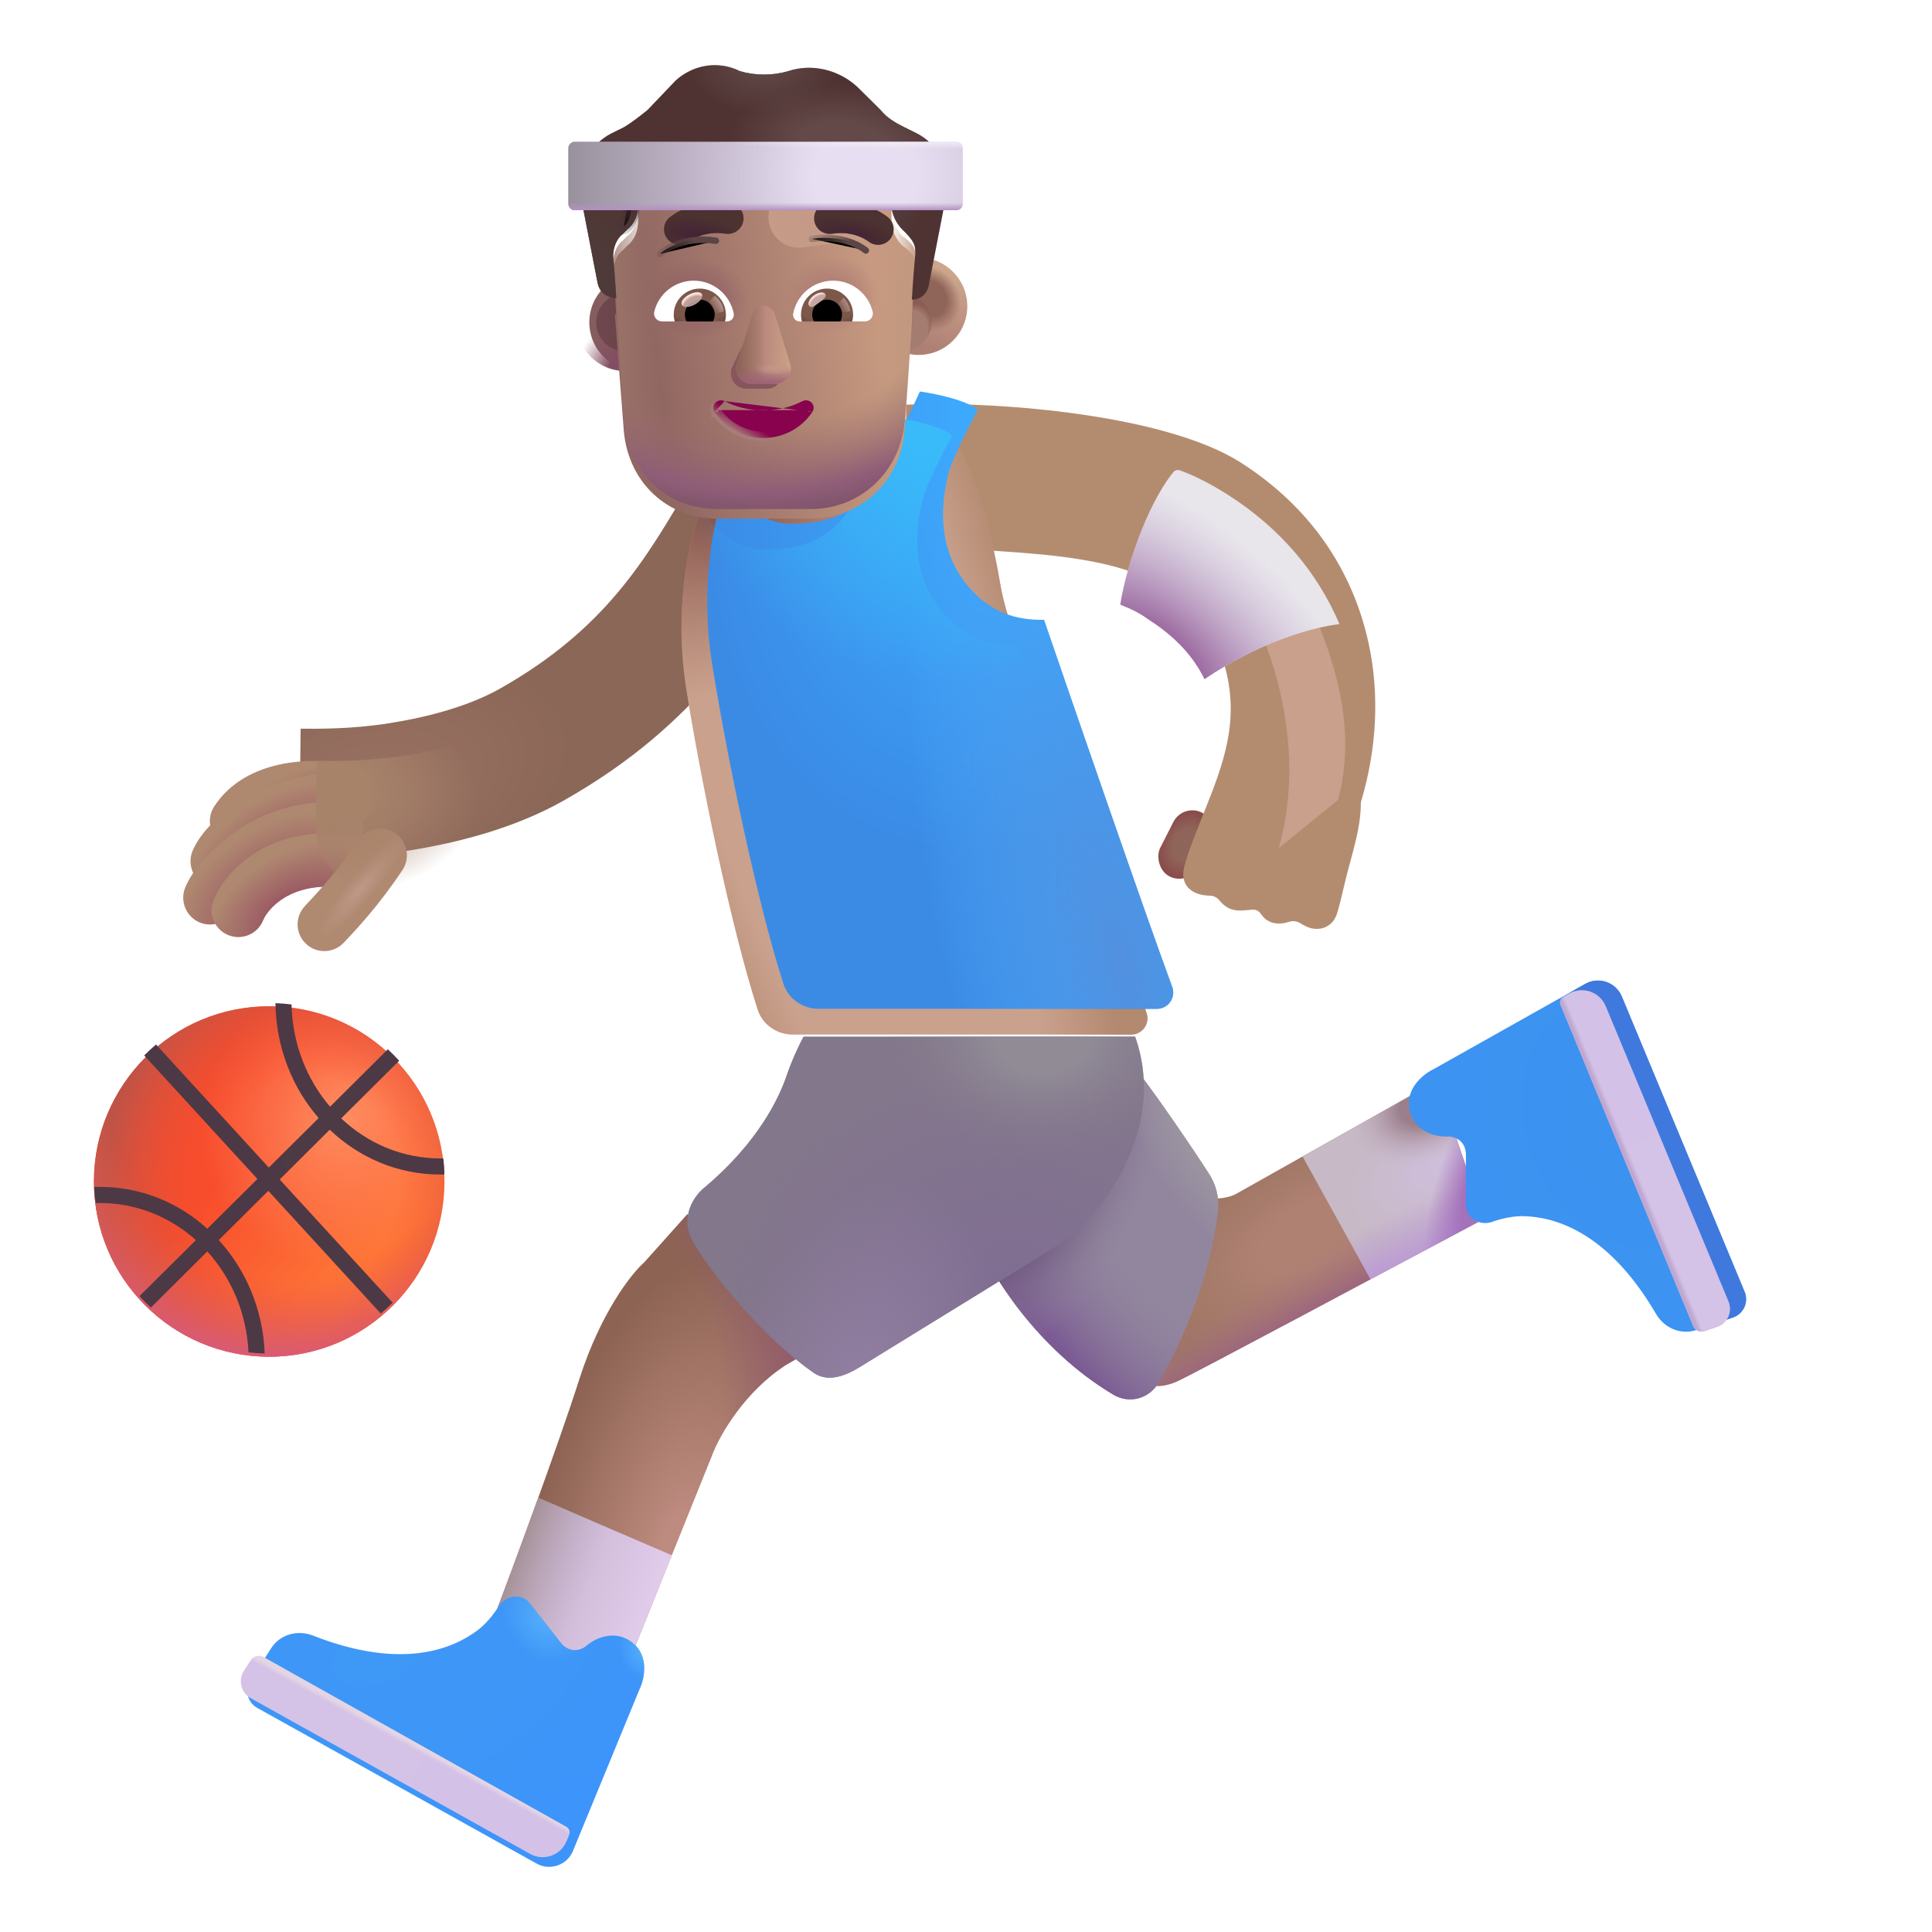 <svg viewBox="1 1 30 30" xmlns="http://www.w3.org/2000/svg">
<rect x="19.37" y="13.469" width="0.659" height="1.111" rx="0.33" transform="rotate(26.961 19.37 13.469)" fill="url(#paint0_radial_3987_23231)"/>
<g filter="url(#filter0_i_3987_23231)">
<path d="M15.216 10.026C15.589 10.015 16.079 10.037 16.69 10.085C17.517 10.149 18.381 10.28 18.828 10.615C19.41 10.986 19.737 11.443 19.854 11.987C19.987 12.601 19.877 13.126 19.624 13.788C19.575 13.916 19.523 14.045 19.473 14.171C19.349 14.482 19.234 14.771 19.186 14.971C19.125 15.229 19.284 15.404 19.59 15.408C19.645 15.409 19.696 15.434 19.73 15.476C19.778 15.534 19.846 15.6 19.936 15.623C20.018 15.645 20.076 15.64 20.155 15.633C20.185 15.63 20.218 15.627 20.256 15.625C20.303 15.623 20.346 15.646 20.373 15.684C20.414 15.742 20.468 15.805 20.573 15.831C20.662 15.852 20.75 15.835 20.817 15.814C20.874 15.795 20.938 15.802 20.989 15.835C21.048 15.872 21.123 15.911 21.194 15.92C21.335 15.94 21.499 15.881 21.561 15.686C21.596 15.578 21.64 15.389 21.682 15.21C21.78 14.793 21.932 14.389 21.932 13.956C22.186 13.112 22.219 12.263 22.053 11.495C21.805 10.345 21.138 9.366 20.065 8.682C18.888 7.933 16.307 7.739 15.043 7.779C14.963 7.782 14.903 7.784 14.87 7.784V10.034C14.968 10.034 15.084 10.03 15.216 10.026Z" fill="#B38C70"/>
</g>
<circle cx="5.18" cy="19.346" r="2.721" fill="url(#paint1_linear_3987_23231)"/>
<circle cx="5.18" cy="19.346" r="2.721" fill="url(#paint2_radial_3987_23231)"/>
<circle cx="5.18" cy="19.346" r="2.721" fill="url(#paint3_radial_3987_23231)"/>
<circle cx="5.18" cy="19.346" r="2.721" fill="url(#paint4_radial_3987_23231)"/>
<g filter="url(#filter1_i_3987_23231)">
<path d="M5.527 16.647C5.54 17.259 5.765 17.814 6.125 18.235L7.022 17.343C7.084 17.4 7.142 17.459 7.198 17.521L6.298 18.416C6.707 18.803 7.247 19.038 7.836 19.038C7.852 19.038 7.868 19.038 7.884 19.037C7.894 19.119 7.899 19.203 7.901 19.287C7.88 19.288 7.858 19.288 7.836 19.288C7.174 19.288 6.573 19.024 6.12 18.592L5.343 19.365L7.097 21.278C7.038 21.337 6.976 21.393 6.912 21.446L5.166 19.541L4.397 20.306C4.818 20.767 5.085 21.386 5.11 22.067C5.026 22.065 4.942 22.059 4.859 22.049C4.83 21.44 4.591 20.892 4.219 20.482L3.343 21.354C3.281 21.297 3.222 21.238 3.166 21.176L4.042 20.306C3.639 19.946 3.119 19.73 2.553 19.73C2.531 19.73 2.508 19.73 2.486 19.731C2.474 19.649 2.466 19.566 2.462 19.481C2.493 19.48 2.523 19.48 2.553 19.48C3.191 19.48 3.773 19.725 4.219 20.129L4.997 19.357L3.239 17.439C3.298 17.38 3.359 17.323 3.423 17.269L5.174 19.18L5.948 18.411C5.538 17.939 5.286 17.313 5.277 16.627C5.361 16.63 5.445 16.637 5.527 16.647Z" fill="url(#paint5_radial_3987_23231)"/>
</g>
<path d="M11.001 20.604L11.673 19.854L14.009 21.713C13.938 21.76 13.681 21.921 13.212 22.19C12.568 22.602 12.183 23.278 12.071 23.565L10.579 27.268L8.602 26.299C8.928 25.44 9.662 23.462 9.993 22.424C10.324 21.387 10.803 20.778 11.001 20.604Z" fill="url(#paint6_radial_3987_23231)"/>
<path d="M11.001 20.604L11.673 19.854L14.009 21.713C13.938 21.76 13.681 21.921 13.212 22.19C12.568 22.602 12.183 23.278 12.071 23.565L10.579 27.268L8.602 26.299C8.928 25.44 9.662 23.462 9.993 22.424C10.324 21.387 10.803 20.778 11.001 20.604Z" fill="url(#paint7_radial_3987_23231)"/>
<path d="M11.432 25.15L10.579 27.268L8.602 26.299C8.778 25.836 9.072 25.048 9.357 24.258L11.432 25.15Z" fill="url(#paint8_linear_3987_23231)"/>
<path d="M11.432 25.15L10.579 27.268L8.602 26.299C8.778 25.836 9.072 25.048 9.357 24.258L11.432 25.15Z" fill="url(#paint9_linear_3987_23231)"/>
<g filter="url(#filter2_i_3987_23231)">
<path d="M9.12 25.789L9.602 26.401C9.747 26.588 9.935 26.518 10.001 26.459C10.122 26.351 10.434 26.188 10.712 26.401C10.99 26.613 10.906 26.979 10.829 27.135L9.797 29.641C9.706 29.862 9.442 29.954 9.233 29.838L4.894 27.42C4.742 27.335 4.694 27.141 4.788 26.995L5.114 26.489C5.25 26.278 5.522 26.204 5.757 26.296C7.171 26.852 7.951 26.482 8.302 26.225C8.445 26.12 8.559 25.977 8.647 25.838C8.751 25.673 9 25.636 9.12 25.789Z" fill="url(#paint10_radial_3987_23231)"/>
<path d="M9.12 25.789L9.602 26.401C9.747 26.588 9.935 26.518 10.001 26.459C10.122 26.351 10.434 26.188 10.712 26.401C10.99 26.613 10.906 26.979 10.829 27.135L9.797 29.641C9.706 29.862 9.442 29.954 9.233 29.838L4.894 27.42C4.742 27.335 4.694 27.141 4.788 26.995L5.114 26.489C5.25 26.278 5.522 26.204 5.757 26.296C7.171 26.852 7.951 26.482 8.302 26.225C8.445 26.12 8.559 25.977 8.647 25.838C8.751 25.673 9 25.636 9.12 25.789Z" fill="url(#paint11_radial_3987_23231)"/>
<path d="M9.12 25.789L9.602 26.401C9.747 26.588 9.935 26.518 10.001 26.459C10.122 26.351 10.434 26.188 10.712 26.401C10.99 26.613 10.906 26.979 10.829 27.135L9.797 29.641C9.706 29.862 9.442 29.954 9.233 29.838L4.894 27.42C4.742 27.335 4.694 27.141 4.788 26.995L5.114 26.489C5.25 26.278 5.522 26.204 5.757 26.296C7.171 26.852 7.951 26.482 8.302 26.225C8.445 26.12 8.559 25.977 8.647 25.838C8.751 25.673 9 25.636 9.12 25.789Z" fill="url(#paint12_radial_3987_23231)"/>
</g>
<g filter="url(#filter3_i_3987_23231)">
<path d="M9.794 29.418C9.838 29.443 9.856 29.497 9.837 29.543L9.797 29.641C9.706 29.862 9.442 29.954 9.233 29.838L4.894 27.42C4.742 27.335 4.694 27.141 4.787 26.995L4.893 26.831C4.936 26.765 5.023 26.743 5.093 26.782L9.794 29.418Z" fill="url(#paint13_linear_3987_23231)"/>
<path d="M9.794 29.418C9.838 29.443 9.856 29.497 9.837 29.543L9.797 29.641C9.706 29.862 9.442 29.954 9.233 29.838L4.894 27.42C4.742 27.335 4.694 27.141 4.787 26.995L4.893 26.831C4.936 26.765 5.023 26.743 5.093 26.782L9.794 29.418Z" fill="url(#paint14_linear_3987_23231)"/>
</g>
<path d="M19.267 22.455C19.054 22.546 18.915 22.524 18.895 22.502L19.649 19.572C19.881 19.654 20.123 19.585 20.204 19.533L23.313 17.783L24.04 19.928C22.522 20.733 19.479 22.365 19.267 22.455Z" fill="url(#paint15_radial_3987_23231)"/>
<path d="M19.267 22.455C19.054 22.546 18.915 22.524 18.895 22.502L19.649 19.572C19.881 19.654 20.123 19.585 20.204 19.533L23.313 17.783L24.04 19.928C22.522 20.733 19.479 22.365 19.267 22.455Z" fill="url(#paint16_linear_3987_23231)"/>
<path d="M22.282 20.864C22.292 20.858 22.302 20.853 22.312 20.848C22.948 20.509 23.568 20.178 24.04 19.928L23.313 17.783L21.226 18.958L22.282 20.864Z" fill="url(#paint17_radial_3987_23231)"/>
<path d="M22.282 20.864C22.292 20.858 22.302 20.853 22.312 20.848C22.948 20.509 23.568 20.178 24.04 19.928L23.313 17.783L21.226 18.958L22.282 20.864Z" fill="url(#paint18_linear_3987_23231)"/>
<path d="M22.282 20.864C22.292 20.858 22.302 20.853 22.312 20.848C22.948 20.509 23.568 20.178 24.04 19.928L23.313 17.783L21.226 18.958L22.282 20.864Z" fill="url(#paint19_radial_3987_23231)"/>
<path d="M22.282 20.864C22.292 20.858 22.302 20.853 22.312 20.848C22.948 20.509 23.568 20.178 24.04 19.928L23.313 17.783L21.226 18.958L22.282 20.864Z" fill="url(#paint20_radial_3987_23231)"/>
<path d="M18.292 22.659C17.092 21.946 16.373 20.761 16.149 20.205L18.305 17.19C18.683 17.6 19.356 18.586 19.765 19.212C19.879 19.385 19.936 19.59 19.913 19.796C19.794 20.856 19.346 21.856 18.99 22.471C18.848 22.719 18.538 22.804 18.292 22.659Z" fill="#92869E"/>
<path d="M18.292 22.659C17.092 21.946 16.373 20.761 16.149 20.205L18.305 17.19C18.683 17.6 19.356 18.586 19.765 19.212C19.879 19.385 19.936 19.59 19.913 19.796C19.794 20.856 19.346 21.856 18.99 22.471C18.848 22.719 18.538 22.804 18.292 22.659Z" fill="url(#paint21_radial_3987_23231)"/>
<path d="M18.292 22.659C17.092 21.946 16.373 20.761 16.149 20.205L18.305 17.19C18.683 17.6 19.356 18.586 19.765 19.212C19.879 19.385 19.936 19.59 19.913 19.796C19.794 20.856 19.346 21.856 18.99 22.471C18.848 22.719 18.538 22.804 18.292 22.659Z" fill="url(#paint22_radial_3987_23231)"/>
<path d="M18.292 22.659C17.092 21.946 16.373 20.761 16.149 20.205L18.305 17.19C18.683 17.6 19.356 18.586 19.765 19.212C19.879 19.385 19.936 19.59 19.913 19.796C19.794 20.856 19.346 21.856 18.99 22.471C18.848 22.719 18.538 22.804 18.292 22.659Z" fill="url(#paint23_radial_3987_23231)"/>
<g filter="url(#filter4_i_3987_23231)">
<path d="M12.962 17.455C13.056 17.18 13.178 16.934 13.227 16.846H18.376C18.915 18.365 17.724 19.772 17.177 20.084C16.198 20.686 14.284 21.864 14.091 21.983C13.848 22.131 13.579 22.221 13.36 22.049C12.602 21.518 11.806 20.541 11.517 20.041C11.285 19.641 11.54 19.302 11.696 19.182C12.524 18.483 12.845 17.799 12.962 17.455Z" fill="#83788B"/>
<path d="M12.962 17.455C13.056 17.18 13.178 16.934 13.227 16.846H18.376C18.915 18.365 17.724 19.772 17.177 20.084C16.198 20.686 14.284 21.864 14.091 21.983C13.848 22.131 13.579 22.221 13.36 22.049C12.602 21.518 11.806 20.541 11.517 20.041C11.285 19.641 11.54 19.302 11.696 19.182C12.524 18.483 12.845 17.799 12.962 17.455Z" fill="url(#paint24_radial_3987_23231)"/>
<path d="M12.962 17.455C13.056 17.18 13.178 16.934 13.227 16.846H18.376C18.915 18.365 17.724 19.772 17.177 20.084C16.198 20.686 14.284 21.864 14.091 21.983C13.848 22.131 13.579 22.221 13.36 22.049C12.602 21.518 11.806 20.541 11.517 20.041C11.285 19.641 11.54 19.302 11.696 19.182C12.524 18.483 12.845 17.799 12.962 17.455Z" fill="url(#paint25_radial_3987_23231)"/>
<path d="M12.962 17.455C13.056 17.18 13.178 16.934 13.227 16.846H18.376C18.915 18.365 17.724 19.772 17.177 20.084C16.198 20.686 14.284 21.864 14.091 21.983C13.848 22.131 13.579 22.221 13.36 22.049C12.602 21.518 11.806 20.541 11.517 20.041C11.285 19.641 11.54 19.302 11.696 19.182C12.524 18.483 12.845 17.799 12.962 17.455Z" fill="url(#paint26_radial_3987_23231)"/>
</g>
<g filter="url(#filter5_i_3987_23231)">
<path d="M23.563 19.82L23.563 19.041C23.566 18.804 23.375 18.743 23.286 18.748C23.124 18.758 22.779 18.693 22.692 18.354C22.605 18.015 22.898 17.78 23.055 17.705L25.417 16.377C25.626 16.26 25.89 16.351 25.983 16.572L27.89 21.158C27.957 21.318 27.875 21.501 27.711 21.557L27.142 21.752C26.903 21.834 26.644 21.723 26.517 21.506C25.751 20.194 24.91 20 24.475 19.985C24.298 19.979 24.119 20.02 23.964 20.075C23.78 20.139 23.562 20.015 23.563 19.82Z" fill="url(#paint27_radial_3987_23231)"/>
<path d="M23.563 19.82L23.563 19.041C23.566 18.804 23.375 18.743 23.286 18.748C23.124 18.758 22.779 18.693 22.692 18.354C22.605 18.015 22.898 17.78 23.055 17.705L25.417 16.377C25.626 16.26 25.89 16.351 25.983 16.572L27.89 21.158C27.957 21.318 27.875 21.501 27.711 21.557L27.142 21.752C26.903 21.834 26.644 21.723 26.517 21.506C25.751 20.194 24.91 20 24.475 19.985C24.298 19.979 24.119 20.02 23.964 20.075C23.78 20.139 23.562 20.015 23.563 19.82Z" fill="url(#paint28_linear_3987_23231)"/>
</g>
<g filter="url(#filter6_i_3987_23231)">
<path d="M25.282 16.554C25.263 16.507 25.281 16.453 25.326 16.429L25.417 16.377C25.626 16.26 25.89 16.351 25.983 16.572L27.89 21.158C27.957 21.318 27.875 21.501 27.711 21.557L27.526 21.62C27.451 21.646 27.369 21.609 27.339 21.536L25.282 16.554Z" fill="url(#paint29_linear_3987_23231)"/>
<path d="M25.282 16.554C25.263 16.507 25.281 16.453 25.326 16.429L25.417 16.377C25.626 16.26 25.89 16.351 25.983 16.572L27.89 21.158C27.957 21.318 27.875 21.501 27.711 21.557L27.526 21.62C27.451 21.646 27.369 21.609 27.339 21.536L25.282 16.554Z" fill="url(#paint30_linear_3987_23231)"/>
</g>
<g filter="url(#filter7_ii_3987_23231)">
<path fill-rule="evenodd" clip-rule="evenodd" d="M11.974 8.996C11.992 8.966 12.009 8.935 12.027 8.904L13.755 9.912C13.73 9.954 13.706 9.996 13.681 10.039C12.969 11.263 12.111 12.737 10.005 13.93C9.237 14.365 8.351 14.586 7.624 14.703C7.367 14.744 7.121 14.774 6.895 14.794C6.345 14.845 5.901 14.391 5.907 13.839L5.918 12.815C6.168 12.817 6.701 12.825 7.307 12.728C7.924 12.63 8.545 12.458 9.019 12.19C10.652 11.265 11.279 10.189 11.974 8.996Z" fill="url(#paint31_radial_3987_23231)"/>
</g>
<path d="M11.657 11.705C11.419 10.205 11.8 8.96 12.04 8.58C12.333 7.974 13.027 7.776 13.336 7.752H15.774C16.16 8.329 16.408 9.347 16.518 9.992C16.552 10.195 16.596 10.396 16.663 10.591C17.028 11.655 18.29 15.332 18.802 16.725C18.863 16.89 18.74 17.065 18.564 17.065H13.313C13.064 17.065 12.84 16.911 12.764 16.674C12.341 15.359 11.871 13.058 11.657 11.705Z" fill="#CAA18D"/>
<path d="M11.657 11.705C11.419 10.205 11.8 8.96 12.04 8.58C12.333 7.974 13.027 7.776 13.336 7.752H15.774C16.16 8.329 16.408 9.347 16.518 9.992C16.552 10.195 16.596 10.396 16.663 10.591C17.028 11.655 18.29 15.332 18.802 16.725C18.863 16.89 18.74 17.065 18.564 17.065H13.313C13.064 17.065 12.84 16.911 12.764 16.674C12.341 15.359 11.871 13.058 11.657 11.705Z" fill="url(#paint32_radial_3987_23231)"/>
<path d="M11.657 11.705C11.419 10.205 11.8 8.96 12.04 8.58C12.333 7.974 13.027 7.776 13.336 7.752H15.774C16.16 8.329 16.408 9.347 16.518 9.992C16.552 10.195 16.596 10.396 16.663 10.591C17.028 11.655 18.29 15.332 18.802 16.725C18.863 16.89 18.74 17.065 18.564 17.065H13.313C13.064 17.065 12.84 16.911 12.764 16.674C12.341 15.359 11.871 13.058 11.657 11.705Z" fill="url(#paint33_radial_3987_23231)"/>
<path fill-rule="evenodd" clip-rule="evenodd" d="M6.322 13.685C5.547 13.553 5.152 13.774 5.022 13.974C4.898 14.166 4.641 14.221 4.448 14.097C4.256 13.972 4.201 13.715 4.326 13.523C4.717 12.918 5.54 12.709 6.461 12.866C6.687 12.905 6.839 13.119 6.801 13.345C6.762 13.571 6.548 13.723 6.322 13.685Z" fill="#AF8870"/>
<path fill-rule="evenodd" clip-rule="evenodd" d="M6.322 13.685C5.547 13.553 5.152 13.774 5.022 13.974C4.898 14.166 4.641 14.221 4.448 14.097C4.256 13.972 4.201 13.715 4.326 13.523C4.717 12.918 5.54 12.709 6.461 12.866C6.687 12.905 6.839 13.119 6.801 13.345C6.762 13.571 6.548 13.723 6.322 13.685Z" fill="url(#paint34_radial_3987_23231)"/>
<path fill-rule="evenodd" clip-rule="evenodd" d="M5.23 14.105C4.924 14.283 4.78 14.475 4.757 14.531C4.67 14.743 4.428 14.844 4.216 14.757C4.004 14.67 3.902 14.428 3.989 14.216C4.109 13.925 4.425 13.613 4.813 13.387C5.22 13.151 5.763 12.974 6.393 13.006C6.622 13.017 6.798 13.212 6.786 13.441C6.775 13.67 6.58 13.846 6.351 13.835C5.903 13.812 5.518 13.938 5.23 14.105Z" fill="#AF8870"/>
<path fill-rule="evenodd" clip-rule="evenodd" d="M5.23 14.105C4.924 14.283 4.78 14.475 4.757 14.531C4.67 14.743 4.428 14.844 4.216 14.757C4.004 14.67 3.902 14.428 3.989 14.216C4.109 13.925 4.425 13.613 4.813 13.387C5.22 13.151 5.763 12.974 6.393 13.006C6.622 13.017 6.798 13.212 6.786 13.441C6.775 13.67 6.58 13.846 6.351 13.835C5.903 13.812 5.518 13.938 5.23 14.105Z" fill="url(#paint35_radial_3987_23231)"/>
<path fill-rule="evenodd" clip-rule="evenodd" d="M5.125 14.597C4.832 14.797 4.676 15.02 4.644 15.097C4.557 15.309 4.315 15.411 4.103 15.324C3.891 15.237 3.789 14.994 3.876 14.782C3.986 14.513 4.273 14.174 4.657 13.911C5.054 13.64 5.597 13.422 6.245 13.455C6.474 13.466 6.65 13.662 6.638 13.89C6.626 14.119 6.431 14.295 6.203 14.284C5.772 14.262 5.404 14.406 5.125 14.597Z" fill="#AF8870"/>
<path fill-rule="evenodd" clip-rule="evenodd" d="M5.125 14.597C4.832 14.797 4.676 15.02 4.644 15.097C4.557 15.309 4.315 15.411 4.103 15.324C3.891 15.237 3.789 14.994 3.876 14.782C3.986 14.513 4.273 14.174 4.657 13.911C5.054 13.64 5.597 13.422 6.245 13.455C6.474 13.466 6.65 13.662 6.638 13.89C6.626 14.119 6.431 14.295 6.203 14.284C5.772 14.262 5.404 14.406 5.125 14.597Z" fill="url(#paint36_radial_3987_23231)"/>
<path fill-rule="evenodd" clip-rule="evenodd" d="M6.293 14.778C5.504 14.694 5.157 15.115 5.084 15.292C4.997 15.504 4.755 15.606 4.543 15.519C4.331 15.432 4.229 15.19 4.316 14.977C4.527 14.462 5.22 13.83 6.381 13.953C6.608 13.977 6.774 14.181 6.75 14.409C6.725 14.637 6.521 14.802 6.293 14.778Z" fill="#AF8870"/>
<path fill-rule="evenodd" clip-rule="evenodd" d="M6.293 14.778C5.504 14.694 5.157 15.115 5.084 15.292C4.997 15.504 4.755 15.606 4.543 15.519C4.331 15.432 4.229 15.19 4.316 14.977C4.527 14.462 5.22 13.83 6.381 13.953C6.608 13.977 6.774 14.181 6.75 14.409C6.725 14.637 6.521 14.802 6.293 14.778Z" fill="url(#paint37_radial_3987_23231)"/>
<path fill-rule="evenodd" clip-rule="evenodd" d="M7.132 13.933C7.323 14.059 7.376 14.317 7.25 14.508C6.886 15.059 6.512 15.455 6.345 15.631C6.342 15.634 6.34 15.636 6.337 15.639C6.18 15.805 5.917 15.813 5.751 15.655C5.584 15.498 5.577 15.235 5.735 15.069L5.74 15.063C5.899 14.894 6.234 14.541 6.557 14.051C6.683 13.86 6.94 13.807 7.132 13.933Z" fill="url(#paint38_radial_3987_23231)"/>
<g filter="url(#filter8_i_3987_23231)">
<path d="M11.884 8.911C12.031 9.154 12.385 9.533 12.903 9.533C13.79 9.533 14.157 9.104 14.446 8.432C14.57 8.144 14.811 7.643 14.884 7.479C15.579 7.584 15.774 7.752 15.774 7.752C15.777 7.756 15.779 7.76 15.782 7.764C15.633 8.041 15.381 8.545 15.329 8.748C15.259 9.022 15.091 9.799 15.579 10.436C15.952 10.922 16.391 11.034 16.812 11.024C17.293 12.427 18.345 15.484 18.802 16.725C18.863 16.89 18.74 17.065 18.564 17.065H13.314C13.064 17.065 12.84 16.911 12.764 16.674C12.341 15.359 11.871 13.058 11.657 11.705C11.467 10.508 11.671 9.473 11.884 8.911Z" fill="url(#paint39_radial_3987_23231)"/>
<path d="M11.884 8.911C12.031 9.154 12.385 9.533 12.903 9.533C13.79 9.533 14.157 9.104 14.446 8.432C14.57 8.144 14.811 7.643 14.884 7.479C15.579 7.584 15.774 7.752 15.774 7.752C15.777 7.756 15.779 7.76 15.782 7.764C15.633 8.041 15.381 8.545 15.329 8.748C15.259 9.022 15.091 9.799 15.579 10.436C15.952 10.922 16.391 11.034 16.812 11.024C17.293 12.427 18.345 15.484 18.802 16.725C18.863 16.89 18.74 17.065 18.564 17.065H13.314C13.064 17.065 12.84 16.911 12.764 16.674C12.341 15.359 11.871 13.058 11.657 11.705C11.467 10.508 11.671 9.473 11.884 8.911Z" fill="url(#paint40_radial_3987_23231)"/>
</g>
<path d="M11.884 8.911C12.031 9.154 12.385 9.533 12.903 9.533C13.79 9.533 14.157 9.104 14.446 8.432C14.57 8.144 14.811 7.643 14.884 7.479C15.579 7.584 15.774 7.752 15.774 7.752C15.777 7.756 15.779 7.76 15.782 7.764C15.633 8.041 15.381 8.545 15.329 8.748C15.259 9.022 15.091 9.799 15.579 10.436C15.952 10.922 16.391 11.034 16.812 11.024C17.293 12.427 18.345 15.484 18.802 16.725C18.863 16.89 18.74 17.065 18.564 17.065H13.314C13.064 17.065 12.84 16.911 12.764 16.674C12.341 15.359 11.871 13.058 11.657 11.705C11.467 10.508 11.671 9.473 11.884 8.911Z" fill="url(#paint41_radial_3987_23231)"/>
<path fill-rule="evenodd" clip-rule="evenodd" d="M11.974 8.996C11.992 8.966 12.009 8.935 12.027 8.904L13.755 9.912C13.73 9.954 13.706 9.996 13.681 10.039C12.969 11.263 12.111 12.737 10.005 13.93C9.237 14.365 8.351 14.586 7.624 14.703C7.367 14.744 7.121 14.774 6.895 14.794C6.345 14.845 5.901 14.391 5.907 13.839L5.918 12.815C6.168 12.817 6.701 12.825 7.307 12.728C7.924 12.63 8.545 12.458 9.019 12.19C10.652 11.265 11.279 10.189 11.974 8.996Z" fill="url(#paint42_radial_3987_23231)"/>
<g filter="url(#filter9_i_3987_23231)">
<circle cx="10.707" cy="6.005" r="0.756" fill="url(#paint43_radial_3987_23231)"/>
</g>
<circle cx="10.707" cy="6.005" r="0.756" fill="url(#paint44_radial_3987_23231)"/>
<g filter="url(#filter10_f_3987_23231)">
<circle cx="10.707" cy="6.006" r="0.45" fill="url(#paint45_linear_3987_23231)"/>
</g>
<g filter="url(#filter11_i_3987_23231)">
<circle cx="15.014" cy="6.005" r="0.756" fill="url(#paint46_linear_3987_23231)"/>
<circle cx="15.014" cy="6.005" r="0.756" fill="url(#paint47_radial_3987_23231)"/>
</g>
<g filter="url(#filter12_f_3987_23231)">
<circle cx="15.014" cy="6.006" r="0.45" fill="#A57C70"/>
<circle cx="15.014" cy="6.006" r="0.45" fill="url(#paint48_radial_3987_23231)"/>
<circle cx="15.014" cy="6.006" r="0.45" fill="url(#paint49_radial_3987_23231)"/>
</g>
<g filter="url(#filter13_i_3987_23231)">
<path d="M10.547 5.728C10.555 5.729 10.562 5.729 10.569 5.729C10.569 5.729 10.545 5.343 10.521 5.077C10.521 4.956 10.569 4.811 10.667 4.739L10.739 4.666C10.861 4.57 10.909 4.425 10.909 4.28V3.894C10.909 3.773 10.982 3.676 11.104 3.652C11.395 3.58 12.002 3.459 12.876 3.459C13.751 3.459 14.358 3.58 14.649 3.652C14.746 3.676 14.843 3.773 14.843 3.894V4.28C14.843 4.425 14.916 4.57 15.013 4.666C15.241 4.826 15.226 4.913 15.208 5.101C15.183 5.343 15.159 5.753 15.159 5.753C15.162 5.753 15.165 5.753 15.167 5.753L15.047 7.545C14.974 8.346 14.344 8.904 13.594 8.904H12.14C11.365 8.904 10.759 8.346 10.687 7.545L10.547 5.728Z" fill="url(#paint50_linear_3987_23231)"/>
<path d="M10.547 5.728C10.555 5.729 10.562 5.729 10.569 5.729C10.569 5.729 10.545 5.343 10.521 5.077C10.521 4.956 10.569 4.811 10.667 4.739L10.739 4.666C10.861 4.57 10.909 4.425 10.909 4.28V3.894C10.909 3.773 10.982 3.676 11.104 3.652C11.395 3.58 12.002 3.459 12.876 3.459C13.751 3.459 14.358 3.58 14.649 3.652C14.746 3.676 14.843 3.773 14.843 3.894V4.28C14.843 4.425 14.916 4.57 15.013 4.666C15.241 4.826 15.226 4.913 15.208 5.101C15.183 5.343 15.159 5.753 15.159 5.753C15.162 5.753 15.165 5.753 15.167 5.753L15.047 7.545C14.974 8.346 14.344 8.904 13.594 8.904H12.14C11.365 8.904 10.759 8.346 10.687 7.545L10.547 5.728Z" fill="url(#paint51_radial_3987_23231)"/>
<path d="M10.547 5.728C10.555 5.729 10.562 5.729 10.569 5.729C10.569 5.729 10.545 5.343 10.521 5.077C10.521 4.956 10.569 4.811 10.667 4.739L10.739 4.666C10.861 4.57 10.909 4.425 10.909 4.28V3.894C10.909 3.773 10.982 3.676 11.104 3.652C11.395 3.58 12.002 3.459 12.876 3.459C13.751 3.459 14.358 3.58 14.649 3.652C14.746 3.676 14.843 3.773 14.843 3.894V4.28C14.843 4.425 14.916 4.57 15.013 4.666C15.241 4.826 15.226 4.913 15.208 5.101C15.183 5.343 15.159 5.753 15.159 5.753C15.162 5.753 15.165 5.753 15.167 5.753L15.047 7.545C14.974 8.346 14.344 8.904 13.594 8.904H12.14C11.365 8.904 10.759 8.346 10.687 7.545L10.547 5.728Z" fill="url(#paint52_radial_3987_23231)"/>
</g>
<path d="M10.521 5.077C10.521 4.956 10.569 4.811 10.667 4.739L10.739 4.666C10.861 4.57 10.909 4.425 10.909 4.28V3.894C10.909 3.773 10.982 3.676 11.104 3.652C11.395 3.58 12.002 3.459 12.876 3.459C13.751 3.459 14.358 3.58 14.649 3.652C14.746 3.676 14.843 3.773 14.843 3.894V4.28C14.843 4.425 14.916 4.57 15.013 4.666C15.241 4.826 15.226 4.913 15.208 5.101C15.183 5.343 15.159 5.753 15.159 5.753C15.162 5.753 15.165 5.753 15.167 5.753L15.047 7.545C14.974 8.346 14.344 8.904 13.594 8.904H12.14C11.365 8.904 10.759 8.346 10.687 7.545C10.624 6.723 10.596 5.898 10.521 5.077Z" fill="url(#paint53_linear_3987_23231)"/>
<path d="M10.521 5.077C10.521 4.956 10.569 4.811 10.667 4.739L10.739 4.666C10.861 4.57 10.909 4.425 10.909 4.28V3.894C10.909 3.773 10.982 3.676 11.104 3.652C11.395 3.58 12.002 3.459 12.876 3.459C13.751 3.459 14.358 3.58 14.649 3.652C14.746 3.676 14.843 3.773 14.843 3.894V4.28C14.843 4.425 14.916 4.57 15.013 4.666C15.241 4.826 15.226 4.913 15.208 5.101C15.183 5.343 15.159 5.753 15.159 5.753C15.162 5.753 15.165 5.753 15.167 5.753L15.047 7.545C14.974 8.346 14.344 8.904 13.594 8.904H12.14C11.365 8.904 10.759 8.346 10.687 7.545C10.624 6.723 10.596 5.898 10.521 5.077Z" fill="url(#paint54_linear_3987_23231)"/>
<path d="M10.521 5.077C10.521 4.956 10.569 4.811 10.667 4.739L10.739 4.666C10.861 4.57 10.909 4.425 10.909 4.28V3.894C10.909 3.773 10.982 3.676 11.104 3.652C11.395 3.58 12.002 3.459 12.876 3.459C13.751 3.459 14.358 3.58 14.649 3.652C14.746 3.676 14.843 3.773 14.843 3.894V4.28C14.843 4.425 14.916 4.57 15.013 4.666C15.241 4.826 15.226 4.913 15.208 5.101C15.183 5.343 15.159 5.753 15.159 5.753C15.162 5.753 15.165 5.753 15.167 5.753L15.047 7.545C14.974 8.346 14.344 8.904 13.594 8.904H12.14C11.365 8.904 10.759 8.346 10.687 7.545C10.624 6.723 10.596 5.898 10.521 5.077Z" fill="url(#paint55_radial_3987_23231)"/>
<g filter="url(#filter14_f_3987_23231)">
<path d="M14.65 3.459L13.257 3.924C13.02 4.003 12.885 4.252 12.949 4.494C13.01 4.725 13.233 4.875 13.47 4.843L14.855 4.658L14.65 3.459Z" fill="url(#paint56_linear_3987_23231)"/>
</g>
<g filter="url(#filter15_i_3987_23231)">
<path d="M15.038 3.073L15.232 3.169C15.572 3.338 15.766 3.725 15.693 4.135L15.426 5.512C15.402 5.654 15.308 5.749 15.167 5.753C15.165 5.753 15.162 5.753 15.159 5.753C15.159 5.753 15.183 5.343 15.208 5.101C15.227 4.905 15.193 4.845 15.013 4.666C14.916 4.57 14.843 4.425 14.843 4.28V3.894C14.843 3.773 14.746 3.676 14.649 3.652C14.358 3.58 13.751 3.459 12.876 3.459C12.002 3.459 11.395 3.58 11.104 3.652C10.982 3.676 10.909 3.773 10.909 3.894V4.28C10.909 4.425 10.861 4.57 10.739 4.666L10.667 4.739C10.569 4.811 10.521 4.956 10.521 5.077C10.545 5.343 10.569 5.729 10.569 5.729C10.562 5.729 10.555 5.729 10.547 5.728C10.412 5.719 10.301 5.625 10.278 5.487L10.011 4.111C9.962 3.725 10.157 3.338 10.497 3.169L10.691 3.073C10.812 3 10.934 2.904 11.055 2.807L11.492 2.349C11.759 2.107 12.148 2.035 12.488 2.204C12.731 2.276 12.998 2.276 13.241 2.204C13.605 2.083 14.018 2.179 14.309 2.445L14.673 2.807C14.771 2.928 14.892 3 15.038 3.073Z" fill="#4F3332"/>
<path d="M15.038 3.073L15.232 3.169C15.572 3.338 15.766 3.725 15.693 4.135L15.426 5.512C15.402 5.654 15.308 5.749 15.167 5.753C15.165 5.753 15.162 5.753 15.159 5.753C15.159 5.753 15.183 5.343 15.208 5.101C15.227 4.905 15.193 4.845 15.013 4.666C14.916 4.57 14.843 4.425 14.843 4.28V3.894C14.843 3.773 14.746 3.676 14.649 3.652C14.358 3.58 13.751 3.459 12.876 3.459C12.002 3.459 11.395 3.58 11.104 3.652C10.982 3.676 10.909 3.773 10.909 3.894V4.28C10.909 4.425 10.861 4.57 10.739 4.666L10.667 4.739C10.569 4.811 10.521 4.956 10.521 5.077C10.545 5.343 10.569 5.729 10.569 5.729C10.562 5.729 10.555 5.729 10.547 5.728C10.412 5.719 10.301 5.625 10.278 5.487L10.011 4.111C9.962 3.725 10.157 3.338 10.497 3.169L10.691 3.073C10.812 3 10.934 2.904 11.055 2.807L11.492 2.349C11.759 2.107 12.148 2.035 12.488 2.204C12.731 2.276 12.998 2.276 13.241 2.204C13.605 2.083 14.018 2.179 14.309 2.445L14.673 2.807C14.771 2.928 14.892 3 15.038 3.073Z" fill="url(#paint57_radial_3987_23231)"/>
<path d="M15.038 3.073L15.232 3.169C15.572 3.338 15.766 3.725 15.693 4.135L15.426 5.512C15.402 5.654 15.308 5.749 15.167 5.753C15.165 5.753 15.162 5.753 15.159 5.753C15.159 5.753 15.183 5.343 15.208 5.101C15.227 4.905 15.193 4.845 15.013 4.666C14.916 4.57 14.843 4.425 14.843 4.28V3.894C14.843 3.773 14.746 3.676 14.649 3.652C14.358 3.58 13.751 3.459 12.876 3.459C12.002 3.459 11.395 3.58 11.104 3.652C10.982 3.676 10.909 3.773 10.909 3.894V4.28C10.909 4.425 10.861 4.57 10.739 4.666L10.667 4.739C10.569 4.811 10.521 4.956 10.521 5.077C10.545 5.343 10.569 5.729 10.569 5.729C10.562 5.729 10.555 5.729 10.547 5.728C10.412 5.719 10.301 5.625 10.278 5.487L10.011 4.111C9.962 3.725 10.157 3.338 10.497 3.169L10.691 3.073C10.812 3 10.934 2.904 11.055 2.807L11.492 2.349C11.759 2.107 12.148 2.035 12.488 2.204C12.731 2.276 12.998 2.276 13.241 2.204C13.605 2.083 14.018 2.179 14.309 2.445L14.673 2.807C14.771 2.928 14.892 3 15.038 3.073Z" fill="url(#paint58_radial_3987_23231)"/>
<path d="M15.038 3.073L15.232 3.169C15.572 3.338 15.766 3.725 15.693 4.135L15.426 5.512C15.402 5.654 15.308 5.749 15.167 5.753C15.165 5.753 15.162 5.753 15.159 5.753C15.159 5.753 15.183 5.343 15.208 5.101C15.227 4.905 15.193 4.845 15.013 4.666C14.916 4.57 14.843 4.425 14.843 4.28V3.894C14.843 3.773 14.746 3.676 14.649 3.652C14.358 3.58 13.751 3.459 12.876 3.459C12.002 3.459 11.395 3.58 11.104 3.652C10.982 3.676 10.909 3.773 10.909 3.894V4.28C10.909 4.425 10.861 4.57 10.739 4.666L10.667 4.739C10.569 4.811 10.521 4.956 10.521 5.077C10.545 5.343 10.569 5.729 10.569 5.729C10.562 5.729 10.555 5.729 10.547 5.728C10.412 5.719 10.301 5.625 10.278 5.487L10.011 4.111C9.962 3.725 10.157 3.338 10.497 3.169L10.691 3.073C10.812 3 10.934 2.904 11.055 2.807L11.492 2.349C11.759 2.107 12.148 2.035 12.488 2.204C12.731 2.276 12.998 2.276 13.241 2.204C13.605 2.083 14.018 2.179 14.309 2.445L14.673 2.807C14.771 2.928 14.892 3 15.038 3.073Z" fill="url(#paint59_radial_3987_23231)"/>
<path d="M15.038 3.073L15.232 3.169C15.572 3.338 15.766 3.725 15.693 4.135L15.426 5.512C15.402 5.654 15.308 5.749 15.167 5.753C15.165 5.753 15.162 5.753 15.159 5.753C15.159 5.753 15.183 5.343 15.208 5.101C15.227 4.905 15.193 4.845 15.013 4.666C14.916 4.57 14.843 4.425 14.843 4.28V3.894C14.843 3.773 14.746 3.676 14.649 3.652C14.358 3.58 13.751 3.459 12.876 3.459C12.002 3.459 11.395 3.58 11.104 3.652C10.982 3.676 10.909 3.773 10.909 3.894V4.28C10.909 4.425 10.861 4.57 10.739 4.666L10.667 4.739C10.569 4.811 10.521 4.956 10.521 5.077C10.545 5.343 10.569 5.729 10.569 5.729C10.562 5.729 10.555 5.729 10.547 5.728C10.412 5.719 10.301 5.625 10.278 5.487L10.011 4.111C9.962 3.725 10.157 3.338 10.497 3.169L10.691 3.073C10.812 3 10.934 2.904 11.055 2.807L11.492 2.349C11.759 2.107 12.148 2.035 12.488 2.204C12.731 2.276 12.998 2.276 13.241 2.204C13.605 2.083 14.018 2.179 14.309 2.445L14.673 2.807C14.771 2.928 14.892 3 15.038 3.073Z" fill="url(#paint60_radial_3987_23231)"/>
</g>
<g filter="url(#filter16_f_3987_23231)">
<path d="M12.731 5.95L12.36 6.72C12.314 6.878 12.425 7.036 12.581 7.036H12.915C13.071 7.036 13.182 6.875 13.136 6.72L12.91 5.95C12.862 5.78 12.782 5.78 12.731 5.95Z" fill="#87565C"/>
</g>
<g filter="url(#filter17_f_3987_23231)">
<path d="M12.683 5.876L12.443 6.646C12.393 6.804 12.511 6.962 12.678 6.962H13.034C13.201 6.962 13.319 6.802 13.27 6.646L13.029 5.876C12.978 5.706 12.737 5.706 12.683 5.876Z" fill="#B7877D"/>
<path d="M12.683 5.876L12.443 6.646C12.393 6.804 12.511 6.962 12.678 6.962H13.034C13.201 6.962 13.319 6.802 13.27 6.646L13.029 5.876C12.978 5.706 12.737 5.706 12.683 5.876Z" fill="url(#paint61_linear_3987_23231)"/>
<path d="M12.683 5.876L12.443 6.646C12.393 6.804 12.511 6.962 12.678 6.962H13.034C13.201 6.962 13.319 6.802 13.27 6.646L13.029 5.876C12.978 5.706 12.737 5.706 12.683 5.876Z" fill="url(#paint62_linear_3987_23231)"/>
<path d="M12.683 5.876L12.443 6.646C12.393 6.804 12.511 6.962 12.678 6.962H13.034C13.201 6.962 13.319 6.802 13.27 6.646L13.029 5.876C12.978 5.706 12.737 5.706 12.683 5.876Z" fill="url(#paint63_linear_3987_23231)"/>
<path d="M12.683 5.876L12.443 6.646C12.393 6.804 12.511 6.962 12.678 6.962H13.034C13.201 6.962 13.319 6.802 13.27 6.646L13.029 5.876C12.978 5.706 12.737 5.706 12.683 5.876Z" fill="url(#paint64_radial_3987_23231)"/>
</g>
<path d="M12.252 7.229L12.252 7.229C12.426 7.32 12.634 7.372 12.856 7.372C13.08 7.372 13.286 7.32 13.46 7.229L13.46 7.229L13.46 7.229C13.513 7.203 13.569 7.218 13.602 7.253C13.636 7.288 13.648 7.345 13.614 7.396M12.252 7.229L13.573 7.368M12.252 7.229L12.252 7.229C12.198 7.202 12.143 7.219 12.11 7.254C12.077 7.288 12.063 7.346 12.098 7.396M12.252 7.229L12.139 7.368M13.614 7.396C13.614 7.396 13.614 7.396 13.614 7.396L13.573 7.368M13.614 7.396C13.614 7.396 13.614 7.396 13.614 7.396L13.573 7.368M13.614 7.396C13.454 7.639 13.174 7.801 12.856 7.801C12.538 7.801 12.259 7.64 12.098 7.396M13.573 7.368C13.421 7.598 13.157 7.751 12.856 7.751C12.555 7.751 12.291 7.598 12.139 7.368M12.098 7.396C12.098 7.397 12.098 7.397 12.098 7.397L12.139 7.368M12.098 7.396C12.098 7.396 12.098 7.396 12.098 7.396L12.139 7.368" fill="#88024E" stroke="url(#paint65_linear_3987_23231)" stroke-width="0.1"/>
<g filter="url(#filter18_i_3987_23231)">
<path d="M14.54 4.774L14.539 4.774L14.539 4.773L14.537 4.771L14.531 4.767C14.527 4.764 14.521 4.76 14.515 4.755C14.502 4.745 14.484 4.733 14.461 4.718C14.416 4.69 14.352 4.655 14.271 4.623C14.108 4.559 13.876 4.507 13.595 4.551C13.463 4.572 13.373 4.696 13.394 4.828C13.415 4.959 13.539 5.049 13.671 5.029C13.851 5 13.995 5.033 14.093 5.072C14.143 5.092 14.181 5.113 14.204 5.128C14.216 5.135 14.225 5.141 14.229 5.145C14.231 5.146 14.232 5.147 14.233 5.147C14.335 5.231 14.486 5.216 14.571 5.115C14.656 5.012 14.643 4.86 14.54 4.774Z" fill="#4C3230"/>
<path d="M14.54 4.774L14.539 4.774L14.539 4.773L14.537 4.771L14.531 4.767C14.527 4.764 14.521 4.76 14.515 4.755C14.502 4.745 14.484 4.733 14.461 4.718C14.416 4.69 14.352 4.655 14.271 4.623C14.108 4.559 13.876 4.507 13.595 4.551C13.463 4.572 13.373 4.696 13.394 4.828C13.415 4.959 13.539 5.049 13.671 5.029C13.851 5 13.995 5.033 14.093 5.072C14.143 5.092 14.181 5.113 14.204 5.128C14.216 5.135 14.225 5.141 14.229 5.145C14.231 5.146 14.232 5.147 14.233 5.147C14.335 5.231 14.486 5.216 14.571 5.115C14.656 5.012 14.643 4.86 14.54 4.774Z" fill="url(#paint66_radial_3987_23231)"/>
</g>
<g filter="url(#filter19_i_3987_23231)">
<path d="M11.148 4.774L11.148 4.774L11.148 4.774L11.149 4.773L11.151 4.771L11.157 4.767C11.161 4.764 11.166 4.76 11.173 4.755C11.186 4.745 11.204 4.733 11.227 4.718C11.272 4.69 11.336 4.655 11.417 4.623C11.579 4.559 11.811 4.507 12.092 4.551C12.224 4.572 12.314 4.696 12.293 4.828C12.273 4.959 12.149 5.049 12.017 5.029C11.837 5 11.693 5.033 11.594 5.072C11.545 5.092 11.507 5.113 11.483 5.128C11.471 5.135 11.463 5.141 11.459 5.145C11.457 5.146 11.455 5.147 11.455 5.147C11.352 5.231 11.201 5.216 11.117 5.115C11.031 5.012 11.045 4.86 11.148 4.774Z" fill="#4C3230"/>
<path d="M11.148 4.774L11.148 4.774L11.148 4.774L11.149 4.773L11.151 4.771L11.157 4.767C11.161 4.764 11.166 4.76 11.173 4.755C11.186 4.745 11.204 4.733 11.227 4.718C11.272 4.69 11.336 4.655 11.417 4.623C11.579 4.559 11.811 4.507 12.092 4.551C12.224 4.572 12.314 4.696 12.293 4.828C12.273 4.959 12.149 5.049 12.017 5.029C11.837 5 11.693 5.033 11.594 5.072C11.545 5.092 11.507 5.113 11.483 5.128C11.471 5.135 11.463 5.141 11.459 5.145C11.457 5.146 11.455 5.147 11.455 5.147C11.352 5.231 11.201 5.216 11.117 5.115C11.031 5.012 11.045 4.86 11.148 4.774Z" fill="url(#paint67_radial_3987_23231)"/>
</g>
<path d="M13.937 5.358C14.233 5.358 14.482 5.562 14.55 5.837C14.571 5.916 14.51 5.991 14.429 5.991H13.419C13.355 5.991 13.304 5.933 13.317 5.868C13.373 5.578 13.629 5.358 13.937 5.358Z" fill="white"/>
<path d="M13.843 5.481C14.067 5.481 14.247 5.663 14.247 5.885C14.247 5.922 14.242 5.958 14.233 5.991H13.452C13.443 5.956 13.438 5.922 13.438 5.885C13.438 5.663 13.619 5.481 13.843 5.481Z" fill="url(#paint68_radial_3987_23231)"/>
<path d="M13.612 5.885C13.612 5.756 13.715 5.653 13.844 5.653C13.972 5.653 14.075 5.756 14.075 5.885C14.075 5.923 14.066 5.96 14.049 5.991H13.64C13.621 5.96 13.612 5.923 13.612 5.885Z" fill="black"/>
<g filter="url(#filter20_f_3987_23231)">
<path d="M13.814 5.566C13.843 5.605 13.783 5.652 13.714 5.703C13.646 5.754 13.595 5.79 13.566 5.751C13.537 5.713 13.569 5.64 13.638 5.589C13.706 5.538 13.785 5.528 13.814 5.566Z" fill="#C7A7A3"/>
<path d="M13.814 5.566C13.843 5.605 13.783 5.652 13.714 5.703C13.646 5.754 13.595 5.79 13.566 5.751C13.537 5.713 13.569 5.64 13.638 5.589C13.706 5.538 13.785 5.528 13.814 5.566Z" fill="url(#paint69_radial_3987_23231)"/>
</g>
<g filter="url(#filter21_f_3987_23231)">
<path d="M14.203 5.832C14.188 5.727 14.127 5.648 14.098 5.622L13.981 5.751L14.034 5.855L14.203 5.832Z" fill="url(#paint70_linear_3987_23231)"/>
</g>
<path d="M11.773 5.358C11.477 5.358 11.227 5.562 11.16 5.837C11.139 5.916 11.2 5.991 11.281 5.991H12.291C12.355 5.991 12.406 5.933 12.393 5.868C12.336 5.578 12.079 5.358 11.773 5.358Z" fill="white"/>
<path d="M11.866 5.481C11.642 5.481 11.462 5.663 11.462 5.885C11.462 5.921 11.468 5.958 11.477 5.991H12.257C12.267 5.956 12.272 5.921 12.272 5.885C12.27 5.663 12.09 5.481 11.866 5.481Z" fill="url(#paint71_radial_3987_23231)"/>
<path d="M12.098 5.885C12.098 5.756 11.995 5.653 11.867 5.653C11.738 5.653 11.635 5.756 11.635 5.885C11.635 5.923 11.644 5.96 11.661 5.991H12.07C12.087 5.96 12.098 5.923 12.098 5.885Z" fill="black"/>
<g filter="url(#filter22_f_3987_23231)">
<path d="M12.235 5.837C12.235 5.707 12.129 5.62 12.1 5.593L11.97 5.72L12.05 5.883L12.235 5.837Z" fill="url(#paint72_linear_3987_23231)"/>
</g>
<g filter="url(#filter23_f_3987_23231)">
<ellipse cx="11.744" cy="5.653" rx="0.176" ry="0.089" transform="rotate(-27.914 11.744 5.653)" fill="#C7A7A3" fill-opacity="0.9"/>
<ellipse cx="11.744" cy="5.653" rx="0.176" ry="0.089" transform="rotate(-27.914 11.744 5.653)" fill="url(#paint73_radial_3987_23231)"/>
</g>
<g filter="url(#filter24_f_3987_23231)">
<path d="M13.608 4.709C13.803 4.675 14.182 4.684 14.445 4.889" stroke="url(#paint74_linear_3987_23231)" stroke-width="0.1" stroke-linecap="round"/>
</g>
<g filter="url(#filter25_f_3987_23231)">
<path d="M11.245 4.943C11.393 4.813 11.716 4.675 12.117 4.739" stroke="url(#paint75_linear_3987_23231)" stroke-width="0.1" stroke-linecap="round"/>
</g>
<g filter="url(#filter26_f_3987_23231)">
<path d="M10.804 3.827V4.234C10.8 4.301 10.772 4.451 10.687 4.515" stroke="url(#paint76_linear_3987_23231)" stroke-width="0.25" stroke-linecap="round"/>
</g>
<path d="M9.826 3.302C9.826 3.246 9.871 3.202 9.926 3.202H15.851C15.906 3.202 15.951 3.246 15.951 3.302V4.164C15.951 4.219 15.906 4.264 15.851 4.264H9.926C9.871 4.264 9.826 4.219 9.826 4.164V3.302Z" fill="url(#paint77_radial_3987_23231)"/>
<path d="M9.826 3.302C9.826 3.246 9.871 3.202 9.926 3.202H15.851C15.906 3.202 15.951 3.246 15.951 3.302V4.164C15.951 4.219 15.906 4.264 15.851 4.264H9.926C9.871 4.264 9.826 4.219 9.826 4.164V3.302Z" fill="url(#paint78_linear_3987_23231)"/>
<path d="M9.826 3.302C9.826 3.246 9.871 3.202 9.926 3.202H15.851C15.906 3.202 15.951 3.246 15.951 3.302V4.164C15.951 4.219 15.906 4.264 15.851 4.264H9.926C9.871 4.264 9.826 4.219 9.826 4.164V3.302Z" fill="url(#paint79_linear_3987_23231)"/>
<path d="M9.826 3.302C9.826 3.246 9.871 3.202 9.926 3.202H15.851C15.906 3.202 15.951 3.246 15.951 3.302V4.164C15.951 4.219 15.906 4.264 15.851 4.264H9.926C9.871 4.264 9.826 4.219 9.826 4.164V3.302Z" fill="url(#paint80_radial_3987_23231)"/>
<g filter="url(#filter27_f_3987_23231)">
<path d="M20.857 14.169C21.332 12.494 20.659 10.815 20.263 10.184L21.045 9.801C21.951 11.473 21.998 12.575 21.779 13.419L20.857 14.169Z" fill="#C8A08C"/>
</g>
<g filter="url(#filter28_i_3987_23231)">
<path d="M19.324 8.304C19.285 8.29 19.242 8.302 19.217 8.334C18.777 8.885 18.467 9.901 18.396 10.39C18.563 10.453 18.71 10.527 18.828 10.616C19.246 10.882 19.532 11.192 19.703 11.546C20.515 10.997 21.34 10.744 21.799 10.691C21.458 9.888 20.878 9.2 20.065 8.682C19.856 8.549 19.605 8.408 19.324 8.304Z" fill="#E8E5EB"/>
<path d="M19.324 8.304C19.285 8.29 19.242 8.302 19.217 8.334C18.777 8.885 18.467 9.901 18.396 10.39C18.563 10.453 18.71 10.527 18.828 10.616C19.246 10.882 19.532 11.192 19.703 11.546C20.515 10.997 21.34 10.744 21.799 10.691C21.458 9.888 20.878 9.2 20.065 8.682C19.856 8.549 19.605 8.408 19.324 8.304Z" fill="url(#paint81_radial_3987_23231)"/>
</g>
<defs>
<filter id="filter0_i_3987_23231" x="14.87" y="7.274" width="7.486" height="8.65" filterUnits="userSpaceOnUse" color-interpolation-filters="sRGB">
<feFlood flood-opacity="0" result="BackgroundImageFix"/>
<feBlend mode="normal" in="SourceGraphic" in2="BackgroundImageFix" result="shape"/>
<feColorMatrix in="SourceAlpha" type="matrix" values="0 0 0 0 0 0 0 0 0 0 0 0 0 0 0 0 0 0 127 0" result="hardAlpha"/>
<feOffset dx="0.2" dy="-0.5"/>
<feGaussianBlur stdDeviation="0.5"/>
<feComposite in2="hardAlpha" operator="arithmetic" k2="-1" k3="1"/>
<feColorMatrix type="matrix" values="0 0 0 0 0.584 0 0 0 0 0.341 0 0 0 0 0.376 0 0 0 1 0"/>
<feBlend mode="normal" in2="shape" result="effect1_innerShadow_3987_23231"/>
</filter>
<filter id="filter1_i_3987_23231" x="2.462" y="16.577" width="5.439" height="5.49" filterUnits="userSpaceOnUse" color-interpolation-filters="sRGB">
<feFlood flood-opacity="0" result="BackgroundImageFix"/>
<feBlend mode="normal" in="SourceGraphic" in2="BackgroundImageFix" result="shape"/>
<feColorMatrix in="SourceAlpha" type="matrix" values="0 0 0 0 0 0 0 0 0 0 0 0 0 0 0 0 0 0 127 0" result="hardAlpha"/>
<feOffset dy="-0.05"/>
<feGaussianBlur stdDeviation="0.025"/>
<feComposite in2="hardAlpha" operator="arithmetic" k2="-1" k3="1"/>
<feColorMatrix type="matrix" values="0 0 0 0 0.298 0 0 0 0 0.224 0 0 0 0 0.267 0 0 0 1 0"/>
<feBlend mode="normal" in2="shape" result="effect1_innerShadow_3987_23231"/>
</filter>
<filter id="filter2_i_3987_23231" x="4.74" y="25.692" width="6.264" height="4.296" filterUnits="userSpaceOnUse" color-interpolation-filters="sRGB">
<feFlood flood-opacity="0" result="BackgroundImageFix"/>
<feBlend mode="normal" in="SourceGraphic" in2="BackgroundImageFix" result="shape"/>
<feColorMatrix in="SourceAlpha" type="matrix" values="0 0 0 0 0 0 0 0 0 0 0 0 0 0 0 0 0 0 127 0" result="hardAlpha"/>
<feOffset dx="0.1" dy="0.1"/>
<feGaussianBlur stdDeviation="0.15"/>
<feComposite in2="hardAlpha" operator="arithmetic" k2="-1" k3="1"/>
<feColorMatrix type="matrix" values="0 0 0 0 0.275 0 0 0 0 0.506 0 0 0 0 0.733 0 0 0 1 0"/>
<feBlend mode="normal" in2="shape" result="effect1_innerShadow_3987_23231"/>
</filter>
<filter id="filter3_i_3987_23231" x="4.74" y="26.713" width="5.105" height="3.176" filterUnits="userSpaceOnUse" color-interpolation-filters="sRGB">
<feFlood flood-opacity="0" result="BackgroundImageFix"/>
<feBlend mode="normal" in="SourceGraphic" in2="BackgroundImageFix" result="shape"/>
<feColorMatrix in="SourceAlpha" type="matrix" values="0 0 0 0 0 0 0 0 0 0 0 0 0 0 0 0 0 0 127 0" result="hardAlpha"/>
<feOffset dy="-0.05"/>
<feGaussianBlur stdDeviation="0.05"/>
<feComposite in2="hardAlpha" operator="arithmetic" k2="-1" k3="1"/>
<feColorMatrix type="matrix" values="0 0 0 0 0.706 0 0 0 0 0.565 0 0 0 0 0.831 0 0 0 1 0"/>
<feBlend mode="normal" in2="shape" result="effect1_innerShadow_3987_23231"/>
</filter>
<filter id="filter4_i_3987_23231" x="11.424" y="16.846" width="7.339" height="5.547" filterUnits="userSpaceOnUse" color-interpolation-filters="sRGB">
<feFlood flood-opacity="0" result="BackgroundImageFix"/>
<feBlend mode="normal" in="SourceGraphic" in2="BackgroundImageFix" result="shape"/>
<feColorMatrix in="SourceAlpha" type="matrix" values="0 0 0 0 0 0 0 0 0 0 0 0 0 0 0 0 0 0 127 0" result="hardAlpha"/>
<feOffset dx="0.25" dy="0.25"/>
<feGaussianBlur stdDeviation="0.5"/>
<feComposite in2="hardAlpha" operator="arithmetic" k2="-1" k3="1"/>
<feColorMatrix type="matrix" values="0 0 0 0 0 0 0 0 0 0 0 0 0 0 0 0 0 0 0.25 0"/>
<feBlend mode="normal" in2="shape" result="effect1_innerShadow_3987_23231"/>
</filter>
<filter id="filter5_i_3987_23231" x="22.676" y="16.226" width="5.437" height="5.553" filterUnits="userSpaceOnUse" color-interpolation-filters="sRGB">
<feFlood flood-opacity="0" result="BackgroundImageFix"/>
<feBlend mode="normal" in="SourceGraphic" in2="BackgroundImageFix" result="shape"/>
<feColorMatrix in="SourceAlpha" type="matrix" values="0 0 0 0 0 0 0 0 0 0 0 0 0 0 0 0 0 0 127 0" result="hardAlpha"/>
<feOffset dx="0.2" dy="-0.1"/>
<feGaussianBlur stdDeviation="0.15"/>
<feComposite in2="hardAlpha" operator="arithmetic" k2="-1" k3="1"/>
<feColorMatrix type="matrix" values="0 0 0 0 0.357 0 0 0 0 0.4 0 0 0 0 0.859 0 0 0 1 0"/>
<feBlend mode="normal" in2="shape" result="effect1_innerShadow_3987_23231"/>
</filter>
<filter id="filter6_i_3987_23231" x="25.224" y="16.326" width="2.689" height="5.353" filterUnits="userSpaceOnUse" color-interpolation-filters="sRGB">
<feFlood flood-opacity="0" result="BackgroundImageFix"/>
<feBlend mode="normal" in="SourceGraphic" in2="BackgroundImageFix" result="shape"/>
<feColorMatrix in="SourceAlpha" type="matrix" values="0 0 0 0 0 0 0 0 0 0 0 0 0 0 0 0 0 0 127 0" result="hardAlpha"/>
<feOffset dx="-0.05" dy="0.05"/>
<feGaussianBlur stdDeviation="0.05"/>
<feComposite in2="hardAlpha" operator="arithmetic" k2="-1" k3="1"/>
<feColorMatrix type="matrix" values="0 0 0 0 0.949 0 0 0 0 0.925 0 0 0 0 0.973 0 0 0 1 0"/>
<feBlend mode="normal" in2="shape" result="effect1_innerShadow_3987_23231"/>
</filter>
<filter id="filter7_ii_3987_23231" x="5.657" y="8.504" width="8.098" height="6.294" filterUnits="userSpaceOnUse" color-interpolation-filters="sRGB">
<feFlood flood-opacity="0" result="BackgroundImageFix"/>
<feBlend mode="normal" in="SourceGraphic" in2="BackgroundImageFix" result="shape"/>
<feColorMatrix in="SourceAlpha" type="matrix" values="0 0 0 0 0 0 0 0 0 0 0 0 0 0 0 0 0 0 127 0" result="hardAlpha"/>
<feOffset dx="-0.25" dy="-0.4"/>
<feGaussianBlur stdDeviation="0.375"/>
<feComposite in2="hardAlpha" operator="arithmetic" k2="-1" k3="1"/>
<feColorMatrix type="matrix" values="0 0 0 0 0.639 0 0 0 0 0.42 0 0 0 0 0.439 0 0 0 1 0"/>
<feBlend mode="normal" in2="shape" result="effect1_innerShadow_3987_23231"/>
<feColorMatrix in="SourceAlpha" type="matrix" values="0 0 0 0 0 0 0 0 0 0 0 0 0 0 0 0 0 0 127 0" result="hardAlpha"/>
<feOffset dy="-0.1"/>
<feGaussianBlur stdDeviation="0.375"/>
<feComposite in2="hardAlpha" operator="arithmetic" k2="-1" k3="1"/>
<feColorMatrix type="matrix" values="0 0 0 0 0.498 0 0 0 0 0.247 0 0 0 0 0.298 0 0 0 1 0"/>
<feBlend mode="normal" in2="effect1_innerShadow_3987_23231" result="effect2_innerShadow_3987_23231"/>
</filter>
<filter id="filter8_i_3987_23231" x="11.582" y="7.079" width="7.636" height="9.986" filterUnits="userSpaceOnUse" color-interpolation-filters="sRGB">
<feFlood flood-opacity="0" result="BackgroundImageFix"/>
<feBlend mode="normal" in="SourceGraphic" in2="BackgroundImageFix" result="shape"/>
<feColorMatrix in="SourceAlpha" type="matrix" values="0 0 0 0 0 0 0 0 0 0 0 0 0 0 0 0 0 0 127 0" result="hardAlpha"/>
<feOffset dx="0.4" dy="-0.4"/>
<feGaussianBlur stdDeviation="1.25"/>
<feComposite in2="hardAlpha" operator="arithmetic" k2="-1" k3="1"/>
<feColorMatrix type="matrix" values="0 0 0 0 0.227 0 0 0 0 0.349 0 0 0 0 0.643 0 0 0 1 0"/>
<feBlend mode="normal" in2="shape" result="effect1_innerShadow_3987_23231"/>
</filter>
<filter id="filter9_i_3987_23231" x="9.951" y="5.25" width="1.712" height="1.512" filterUnits="userSpaceOnUse" color-interpolation-filters="sRGB">
<feFlood flood-opacity="0" result="BackgroundImageFix"/>
<feBlend mode="normal" in="SourceGraphic" in2="BackgroundImageFix" result="shape"/>
<feColorMatrix in="SourceAlpha" type="matrix" values="0 0 0 0 0 0 0 0 0 0 0 0 0 0 0 0 0 0 127 0" result="hardAlpha"/>
<feOffset dx="0.2"/>
<feGaussianBlur stdDeviation="0.15"/>
<feComposite in2="hardAlpha" operator="arithmetic" k2="-1" k3="1"/>
<feColorMatrix type="matrix" values="0 0 0 0 0.62 0 0 0 0 0.471 0 0 0 0 0.408 0 0 0 1 0"/>
<feBlend mode="normal" in2="shape" result="effect1_innerShadow_3987_23231"/>
</filter>
<filter id="filter10_f_3987_23231" x="9.756" y="5.055" width="1.901" height="1.901" filterUnits="userSpaceOnUse" color-interpolation-filters="sRGB">
<feFlood flood-opacity="0" result="BackgroundImageFix"/>
<feBlend mode="normal" in="SourceGraphic" in2="BackgroundImageFix" result="shape"/>
<feGaussianBlur stdDeviation="0.25" result="effect1_foregroundBlur_3987_23231"/>
</filter>
<filter id="filter11_i_3987_23231" x="14.258" y="5" width="1.762" height="1.762" filterUnits="userSpaceOnUse" color-interpolation-filters="sRGB">
<feFlood flood-opacity="0" result="BackgroundImageFix"/>
<feBlend mode="normal" in="SourceGraphic" in2="BackgroundImageFix" result="shape"/>
<feColorMatrix in="SourceAlpha" type="matrix" values="0 0 0 0 0 0 0 0 0 0 0 0 0 0 0 0 0 0 127 0" result="hardAlpha"/>
<feOffset dx="0.25" dy="-0.25"/>
<feGaussianBlur stdDeviation="0.25"/>
<feComposite in2="hardAlpha" operator="arithmetic" k2="-1" k3="1"/>
<feColorMatrix type="matrix" values="0 0 0 0 0.584 0 0 0 0 0.369 0 0 0 0 0.471 0 0 0 1 0"/>
<feBlend mode="normal" in2="shape" result="effect1_innerShadow_3987_23231"/>
</filter>
<filter id="filter12_f_3987_23231" x="14.063" y="5.055" width="1.901" height="1.901" filterUnits="userSpaceOnUse" color-interpolation-filters="sRGB">
<feFlood flood-opacity="0" result="BackgroundImageFix"/>
<feBlend mode="normal" in="SourceGraphic" in2="BackgroundImageFix" result="shape"/>
<feGaussianBlur stdDeviation="0.25" result="effect1_foregroundBlur_3987_23231"/>
</filter>
<filter id="filter13_i_3987_23231" x="10.521" y="3.459" width="4.696" height="5.595" filterUnits="userSpaceOnUse" color-interpolation-filters="sRGB">
<feFlood flood-opacity="0" result="BackgroundImageFix"/>
<feBlend mode="normal" in="SourceGraphic" in2="BackgroundImageFix" result="shape"/>
<feColorMatrix in="SourceAlpha" type="matrix" values="0 0 0 0 0 0 0 0 0 0 0 0 0 0 0 0 0 0 127 0" result="hardAlpha"/>
<feOffset dy="0.15"/>
<feGaussianBlur stdDeviation="0.125"/>
<feComposite in2="hardAlpha" operator="arithmetic" k2="-1" k3="1"/>
<feColorMatrix type="matrix" values="0 0 0 0 0.306 0 0 0 0 0.2 0 0 0 0 0.173 0 0 0 1 0"/>
<feBlend mode="normal" in2="shape" result="effect1_innerShadow_3987_23231"/>
</filter>
<filter id="filter14_f_3987_23231" x="11.933" y="2.459" width="3.922" height="3.388" filterUnits="userSpaceOnUse" color-interpolation-filters="sRGB">
<feFlood flood-opacity="0" result="BackgroundImageFix"/>
<feBlend mode="normal" in="SourceGraphic" in2="BackgroundImageFix" result="shape"/>
<feGaussianBlur stdDeviation="0.5" result="effect1_foregroundBlur_3987_23231"/>
</filter>
<filter id="filter15_i_3987_23231" x="10.004" y="2.012" width="5.705" height="3.741" filterUnits="userSpaceOnUse" color-interpolation-filters="sRGB">
<feFlood flood-opacity="0" result="BackgroundImageFix"/>
<feBlend mode="normal" in="SourceGraphic" in2="BackgroundImageFix" result="shape"/>
<feColorMatrix in="SourceAlpha" type="matrix" values="0 0 0 0 0 0 0 0 0 0 0 0 0 0 0 0 0 0 127 0" result="hardAlpha"/>
<feOffset dy="-0.1"/>
<feGaussianBlur stdDeviation="0.125"/>
<feComposite in2="hardAlpha" operator="arithmetic" k2="-1" k3="1"/>
<feColorMatrix type="matrix" values="0 0 0 0 0.208 0 0 0 0 0.11 0 0 0 0 0.11 0 0 0 1 0"/>
<feBlend mode="normal" in2="shape" result="effect1_innerShadow_3987_23231"/>
</filter>
<filter id="filter16_f_3987_23231" x="11.6" y="5.072" width="2.297" height="2.714" filterUnits="userSpaceOnUse" color-interpolation-filters="sRGB">
<feFlood flood-opacity="0" result="BackgroundImageFix"/>
<feBlend mode="normal" in="SourceGraphic" in2="BackgroundImageFix" result="shape"/>
<feGaussianBlur stdDeviation="0.375" result="effect1_foregroundBlur_3987_23231"/>
</filter>
<filter id="filter17_f_3987_23231" x="12.331" y="5.648" width="1.05" height="1.414" filterUnits="userSpaceOnUse" color-interpolation-filters="sRGB">
<feFlood flood-opacity="0" result="BackgroundImageFix"/>
<feBlend mode="normal" in="SourceGraphic" in2="BackgroundImageFix" result="shape"/>
<feGaussianBlur stdDeviation="0.05" result="effect1_foregroundBlur_3987_23231"/>
</filter>
<filter id="filter18_i_3987_23231" x="13.391" y="4.135" width="1.486" height="1.067" filterUnits="userSpaceOnUse" color-interpolation-filters="sRGB">
<feFlood flood-opacity="0" result="BackgroundImageFix"/>
<feBlend mode="normal" in="SourceGraphic" in2="BackgroundImageFix" result="shape"/>
<feColorMatrix in="SourceAlpha" type="matrix" values="0 0 0 0 0 0 0 0 0 0 0 0 0 0 0 0 0 0 127 0" result="hardAlpha"/>
<feOffset dx="0.25" dy="-0.4"/>
<feGaussianBlur stdDeviation="0.3"/>
<feComposite in2="hardAlpha" operator="arithmetic" k2="-1" k3="1"/>
<feColorMatrix type="matrix" values="0 0 0 0 0.255 0 0 0 0 0.157 0 0 0 0 0.153 0 0 0 1 0"/>
<feBlend mode="normal" in2="shape" result="effect1_innerShadow_3987_23231"/>
</filter>
<filter id="filter19_i_3987_23231" x="11.061" y="4.135" width="1.486" height="1.067" filterUnits="userSpaceOnUse" color-interpolation-filters="sRGB">
<feFlood flood-opacity="0" result="BackgroundImageFix"/>
<feBlend mode="normal" in="SourceGraphic" in2="BackgroundImageFix" result="shape"/>
<feColorMatrix in="SourceAlpha" type="matrix" values="0 0 0 0 0 0 0 0 0 0 0 0 0 0 0 0 0 0 127 0" result="hardAlpha"/>
<feOffset dx="0.25" dy="-0.4"/>
<feGaussianBlur stdDeviation="0.3"/>
<feComposite in2="hardAlpha" operator="arithmetic" k2="-1" k3="1"/>
<feColorMatrix type="matrix" values="0 0 0 0 0.255 0 0 0 0 0.157 0 0 0 0 0.153 0 0 0 1 0"/>
<feBlend mode="normal" in2="shape" result="effect1_innerShadow_3987_23231"/>
</filter>
<filter id="filter20_f_3987_23231" x="13.456" y="5.443" width="0.466" height="0.425" filterUnits="userSpaceOnUse" color-interpolation-filters="sRGB">
<feFlood flood-opacity="0" result="BackgroundImageFix"/>
<feBlend mode="normal" in="SourceGraphic" in2="BackgroundImageFix" result="shape"/>
<feGaussianBlur stdDeviation="0.05" result="effect1_foregroundBlur_3987_23231"/>
</filter>
<filter id="filter21_f_3987_23231" x="13.781" y="5.422" width="0.622" height="0.632" filterUnits="userSpaceOnUse" color-interpolation-filters="sRGB">
<feFlood flood-opacity="0" result="BackgroundImageFix"/>
<feBlend mode="normal" in="SourceGraphic" in2="BackgroundImageFix" result="shape"/>
<feGaussianBlur stdDeviation="0.1" result="effect1_foregroundBlur_3987_23231"/>
</filter>
<filter id="filter22_f_3987_23231" x="11.77" y="5.393" width="0.665" height="0.69" filterUnits="userSpaceOnUse" color-interpolation-filters="sRGB">
<feFlood flood-opacity="0" result="BackgroundImageFix"/>
<feBlend mode="normal" in="SourceGraphic" in2="BackgroundImageFix" result="shape"/>
<feGaussianBlur stdDeviation="0.1" result="effect1_foregroundBlur_3987_23231"/>
</filter>
<filter id="filter23_f_3987_23231" x="11.483" y="5.439" width="0.523" height="0.428" filterUnits="userSpaceOnUse" color-interpolation-filters="sRGB">
<feFlood flood-opacity="0" result="BackgroundImageFix"/>
<feBlend mode="normal" in="SourceGraphic" in2="BackgroundImageFix" result="shape"/>
<feGaussianBlur stdDeviation="0.05" result="effect1_foregroundBlur_3987_23231"/>
</filter>
<filter id="filter24_f_3987_23231" x="13.358" y="4.444" width="1.337" height="0.695" filterUnits="userSpaceOnUse" color-interpolation-filters="sRGB">
<feFlood flood-opacity="0" result="BackgroundImageFix"/>
<feBlend mode="normal" in="SourceGraphic" in2="BackgroundImageFix" result="shape"/>
<feGaussianBlur stdDeviation="0.1" result="effect1_foregroundBlur_3987_23231"/>
</filter>
<filter id="filter25_f_3987_23231" x="10.995" y="4.472" width="1.372" height="0.721" filterUnits="userSpaceOnUse" color-interpolation-filters="sRGB">
<feFlood flood-opacity="0" result="BackgroundImageFix"/>
<feBlend mode="normal" in="SourceGraphic" in2="BackgroundImageFix" result="shape"/>
<feGaussianBlur stdDeviation="0.1" result="effect1_foregroundBlur_3987_23231"/>
</filter>
<filter id="filter26_f_3987_23231" x="10.312" y="3.452" width="0.867" height="1.438" filterUnits="userSpaceOnUse" color-interpolation-filters="sRGB">
<feFlood flood-opacity="0" result="BackgroundImageFix"/>
<feBlend mode="normal" in="SourceGraphic" in2="BackgroundImageFix" result="shape"/>
<feGaussianBlur stdDeviation="0.125" result="effect1_foregroundBlur_3987_23231"/>
</filter>
<filter id="filter27_f_3987_23231" x="19.763" y="9.301" width="2.625" height="5.367" filterUnits="userSpaceOnUse" color-interpolation-filters="sRGB">
<feFlood flood-opacity="0" result="BackgroundImageFix"/>
<feBlend mode="normal" in="SourceGraphic" in2="BackgroundImageFix" result="shape"/>
<feGaussianBlur stdDeviation="0.25" result="effect1_foregroundBlur_3987_23231"/>
</filter>
<filter id="filter28_i_3987_23231" x="18.396" y="8.299" width="3.404" height="3.248" filterUnits="userSpaceOnUse" color-interpolation-filters="sRGB">
<feFlood flood-opacity="0" result="BackgroundImageFix"/>
<feBlend mode="normal" in="SourceGraphic" in2="BackgroundImageFix" result="shape"/>
<feColorMatrix in="SourceAlpha" type="matrix" values="0 0 0 0 0 0 0 0 0 0 0 0 0 0 0 0 0 0 127 0" result="hardAlpha"/>
<feOffset/>
<feGaussianBlur stdDeviation="0.125"/>
<feComposite in2="hardAlpha" operator="arithmetic" k2="-1" k3="1"/>
<feColorMatrix type="matrix" values="0 0 0 0 0.792 0 0 0 0 0.761 0 0 0 0 0.757 0 0 0 1 0"/>
<feBlend mode="normal" in2="shape" result="effect1_innerShadow_3987_23231"/>
</filter>
<radialGradient id="paint0_radial_3987_23231" cx="0" cy="0" r="1" gradientUnits="userSpaceOnUse" gradientTransform="translate(19.7 14.025) rotate(90) scale(0.556 0.421)">
<stop offset="0.464" stop-color="#8F6459"/>
<stop offset="1" stop-color="#8A494A"/>
</radialGradient>
<linearGradient id="paint1_linear_3987_23231" x1="4.743" y1="18.986" x2="6.868" y2="21.111" gradientUnits="userSpaceOnUse">
<stop stop-color="#F84C2C"/>
<stop offset="0.904" stop-color="#FF7937"/>
</linearGradient>
<radialGradient id="paint2_radial_3987_23231" cx="0" cy="0" r="1" gradientUnits="userSpaceOnUse" gradientTransform="translate(6.337 18.361) rotate(135) scale(2.342 2.188)">
<stop stop-color="#FF8C60"/>
<stop offset="1" stop-color="#FF8C60" stop-opacity="0"/>
</radialGradient>
<radialGradient id="paint3_radial_3987_23231" cx="0" cy="0" r="1" gradientUnits="userSpaceOnUse" gradientTransform="translate(5.743 19.346) rotate(-174.823) scale(3.297 3.694)">
<stop offset="0.439" stop-color="#FA4E2E" stop-opacity="0"/>
<stop offset="0.947" stop-color="#BF5347"/>
</radialGradient>
<radialGradient id="paint4_radial_3987_23231" cx="0" cy="0" r="1" gradientUnits="userSpaceOnUse" gradientTransform="translate(5.462 18.08) rotate(96.261) scale(4.012 4.019)">
<stop offset="0.682" stop-color="#F25C44" stop-opacity="0"/>
<stop offset="1" stop-color="#D85B75"/>
</radialGradient>
<radialGradient id="paint5_radial_3987_23231" cx="0" cy="0" r="1" gradientUnits="userSpaceOnUse" gradientTransform="translate(6.282 18.838) rotate(149.578) scale(1.558 1.594)">
<stop offset="0.198" stop-color="#4D3A45"/>
<stop offset="1" stop-color="#4C3945"/>
</radialGradient>
<radialGradient id="paint6_radial_3987_23231" cx="0" cy="0" r="1" gradientUnits="userSpaceOnUse" gradientTransform="translate(11.556 25.111) rotate(-78.541) scale(4.719 2.282)">
<stop offset="0.131" stop-color="#BD8B7F"/>
<stop offset="1" stop-color="#8D6353"/>
</radialGradient>
<radialGradient id="paint7_radial_3987_23231" cx="0" cy="0" r="1" gradientUnits="userSpaceOnUse" gradientTransform="translate(9.868 22.705) rotate(-5.152) scale(3.828 5.172)">
<stop offset="0.617" stop-color="#925971" stop-opacity="0"/>
<stop offset="1" stop-color="#925971"/>
</radialGradient>
<linearGradient id="paint8_linear_3987_23231" x1="11.118" y1="26.299" x2="8.993" y2="25.549" gradientUnits="userSpaceOnUse">
<stop stop-color="#E2CDED"/>
<stop offset="1" stop-color="#C5B1CB"/>
</linearGradient>
<linearGradient id="paint9_linear_3987_23231" x1="8.915" y1="25.299" x2="10.134" y2="25.763" gradientUnits="userSpaceOnUse">
<stop stop-color="#A38F93"/>
<stop offset="1" stop-color="#C4B0CA" stop-opacity="0"/>
</linearGradient>
<radialGradient id="paint10_radial_3987_23231" cx="0" cy="0" r="1" gradientUnits="userSpaceOnUse" gradientTransform="translate(6.741 26.6) rotate(67.809) scale(3.551 5.887)">
<stop stop-color="#3E98F5"/>
<stop offset="1" stop-color="#3D94FA"/>
</radialGradient>
<radialGradient id="paint11_radial_3987_23231" cx="0" cy="0" r="1" gradientUnits="userSpaceOnUse" gradientTransform="translate(10.864 26.557) rotate(153.733) scale(0.335 0.45)">
<stop stop-color="#53ADFA"/>
<stop offset="1" stop-color="#53ADFA" stop-opacity="0"/>
</radialGradient>
<radialGradient id="paint12_radial_3987_23231" cx="0" cy="0" r="1" gradientUnits="userSpaceOnUse" gradientTransform="translate(9.352 26.049) rotate(52.306) scale(0.76 0.575)">
<stop stop-color="#53ADFA"/>
<stop offset="1" stop-color="#53ADFA" stop-opacity="0"/>
</radialGradient>
<linearGradient id="paint13_linear_3987_23231" x1="5.181" y1="27.205" x2="9.845" y2="29.737" gradientUnits="userSpaceOnUse">
<stop stop-color="#D5C2E7"/>
<stop offset="1" stop-color="#D4C1E8"/>
</linearGradient>
<linearGradient id="paint14_linear_3987_23231" x1="7.524" y1="28.135" x2="7.466" y2="28.241" gradientUnits="userSpaceOnUse">
<stop offset="0.401" stop-color="#E4D5E5"/>
<stop offset="1" stop-color="#E4D5E5" stop-opacity="0"/>
</linearGradient>
<radialGradient id="paint15_radial_3987_23231" cx="0" cy="0" r="1" gradientUnits="userSpaceOnUse" gradientTransform="translate(21.468 20.152) rotate(153.3) scale(2.992 1.465)">
<stop offset="0.321" stop-color="#AF8173"/>
<stop offset="1" stop-color="#9C7460"/>
</radialGradient>
<linearGradient id="paint16_linear_3987_23231" x1="21.97" y1="21.127" x2="21.54" y2="20.354" gradientUnits="userSpaceOnUse">
<stop stop-color="#9A6183"/>
<stop offset="1" stop-color="#AD7C77" stop-opacity="0"/>
</linearGradient>
<radialGradient id="paint17_radial_3987_23231" cx="0" cy="0" r="1" gradientUnits="userSpaceOnUse" gradientTransform="translate(23.618 18.986) rotate(153.02) scale(1.929 1.035)">
<stop offset="0.154" stop-color="#CFBEDB"/>
<stop offset="1" stop-color="#C7B9C5"/>
</radialGradient>
<linearGradient id="paint18_linear_3987_23231" x1="23.368" y1="20.408" x2="23.009" y2="19.674" gradientUnits="userSpaceOnUse">
<stop stop-color="#BB98D6"/>
<stop offset="1" stop-color="#BB98D6" stop-opacity="0"/>
</linearGradient>
<radialGradient id="paint19_radial_3987_23231" cx="0" cy="0" r="1" gradientUnits="userSpaceOnUse" gradientTransform="translate(23.173 18.111) rotate(151.415) scale(1.388 0.922)">
<stop offset="0.342" stop-color="#9C7F8C"/>
<stop offset="1" stop-color="#CCBDCF" stop-opacity="0"/>
</radialGradient>
<radialGradient id="paint20_radial_3987_23231" cx="0" cy="0" r="1" gradientUnits="userSpaceOnUse" gradientTransform="translate(24.509 19.049) rotate(112.416) scale(2.704 1.055)">
<stop offset="0.566" stop-color="#A471BC"/>
<stop offset="1" stop-color="#A471BC" stop-opacity="0"/>
</radialGradient>
<radialGradient id="paint21_radial_3987_23231" cx="0" cy="0" r="1" gradientUnits="userSpaceOnUse" gradientTransform="translate(19.634 19.83) rotate(139.844) scale(3.271 6.219)">
<stop offset="0.379" stop-color="#92869F" stop-opacity="0"/>
<stop offset="0.92" stop-color="#7B5A93"/>
</radialGradient>
<radialGradient id="paint22_radial_3987_23231" cx="0" cy="0" r="1" gradientUnits="userSpaceOnUse" gradientTransform="translate(16.696 19.143) rotate(28.217) scale(2.181 3.401)">
<stop offset="0.429" stop-color="#695279"/>
<stop offset="1" stop-color="#93869F" stop-opacity="0"/>
</radialGradient>
<radialGradient id="paint23_radial_3987_23231" cx="0" cy="0" r="1" gradientUnits="userSpaceOnUse" gradientTransform="translate(19.918 18.752) rotate(145.243) scale(1.069 2.257)">
<stop offset="0.183" stop-color="#9E99A0"/>
<stop offset="1" stop-color="#9E99A0" stop-opacity="0"/>
</radialGradient>
<radialGradient id="paint24_radial_3987_23231" cx="0" cy="0" r="1" gradientUnits="userSpaceOnUse" gradientTransform="translate(16.493 20.924) rotate(-85.849) scale(3.885 4.865)">
<stop stop-color="#806D93"/>
<stop offset="1" stop-color="#806D93" stop-opacity="0"/>
</radialGradient>
<radialGradient id="paint25_radial_3987_23231" cx="0" cy="0" r="1" gradientUnits="userSpaceOnUse" gradientTransform="translate(14.024 22.674) rotate(-75.406) scale(3.746 2.092)">
<stop stop-color="#9380A4"/>
<stop offset="1" stop-color="#9380A4" stop-opacity="0"/>
</radialGradient>
<radialGradient id="paint26_radial_3987_23231" cx="0" cy="0" r="1" gradientUnits="userSpaceOnUse" gradientTransform="translate(16.93 16.846) rotate(90) scale(1.891 2.426)">
<stop offset="0.301" stop-color="#918B96"/>
<stop offset="1" stop-color="#84798D" stop-opacity="0"/>
</radialGradient>
<radialGradient id="paint27_radial_3987_23231" cx="0" cy="0" r="1" gradientUnits="userSpaceOnUse" gradientTransform="translate(26.18 18.455) rotate(159.963) scale(2.827 3.397)">
<stop offset="0.207" stop-color="#3C92EF"/>
<stop offset="1" stop-color="#3C93F1"/>
</radialGradient>
<linearGradient id="paint28_linear_3987_23231" x1="26.313" y1="18.838" x2="26.114" y2="18.924" gradientUnits="userSpaceOnUse">
<stop offset="0.244" stop-color="#4079DD"/>
<stop offset="1" stop-color="#4079DD" stop-opacity="0"/>
<stop offset="1" stop-color="#FF6937" stop-opacity="0"/>
</linearGradient>
<linearGradient id="paint29_linear_3987_23231" x1="27.532" y1="21.149" x2="25.439" y2="16.272" gradientUnits="userSpaceOnUse">
<stop stop-color="#D5C2E7"/>
<stop offset="1" stop-color="#D4C1E8"/>
</linearGradient>
<linearGradient id="paint30_linear_3987_23231" x1="26.269" y1="18.967" x2="26.38" y2="18.921" gradientUnits="userSpaceOnUse">
<stop offset="0.401" stop-color="#BFA7D0"/>
<stop offset="1" stop-color="#BFA7D0" stop-opacity="0"/>
</linearGradient>
<radialGradient id="paint31_radial_3987_23231" cx="0" cy="0" r="1" gradientUnits="userSpaceOnUse" gradientTransform="translate(6.712 13.924) rotate(-20.614) scale(3.639 1.884)">
<stop stop-color="#9B7264"/>
<stop offset="1" stop-color="#8B6757"/>
</radialGradient>
<radialGradient id="paint32_radial_3987_23231" cx="0" cy="0" r="1" gradientUnits="userSpaceOnUse" gradientTransform="translate(12.493 8.049) rotate(36.254) scale(2.906 4.304)">
<stop offset="0.172" stop-color="#7E4944"/>
<stop offset="1" stop-color="#996D5C" stop-opacity="0"/>
</radialGradient>
<radialGradient id="paint33_radial_3987_23231" cx="0" cy="0" r="1" gradientUnits="userSpaceOnUse" gradientTransform="translate(13.295 9.934) rotate(-16.65) scale(3.49 16.497)">
<stop offset="0.67" stop-color="#B38970" stop-opacity="0"/>
<stop offset="0.945" stop-color="#B38970"/>
</radialGradient>
<radialGradient id="paint34_radial_3987_23231" cx="0" cy="0" r="1" gradientUnits="userSpaceOnUse" gradientTransform="translate(5.619 13.862) rotate(154.153) scale(1.512 0.822)">
<stop offset="0.361" stop-color="#9C5C64"/>
<stop offset="1" stop-color="#9C5C64" stop-opacity="0"/>
</radialGradient>
<radialGradient id="paint35_radial_3987_23231" cx="0" cy="0" r="1" gradientUnits="userSpaceOnUse" gradientTransform="translate(5.469 14.389) rotate(149.949) scale(1.745 1.048)">
<stop offset="0.361" stop-color="#9C5C64"/>
<stop offset="1" stop-color="#9C5C64" stop-opacity="0"/>
</radialGradient>
<radialGradient id="paint36_radial_3987_23231" cx="0" cy="0" r="1" gradientUnits="userSpaceOnUse" gradientTransform="translate(5.337 14.93) rotate(148.032) scale(1.759 1.095)">
<stop offset="0.361" stop-color="#9C5C64"/>
<stop offset="1" stop-color="#9C5C64" stop-opacity="0"/>
</radialGradient>
<radialGradient id="paint37_radial_3987_23231" cx="0" cy="0" r="1" gradientUnits="userSpaceOnUse" gradientTransform="translate(5.602 15.19) rotate(149.08) scale(1.536 0.938)">
<stop offset="0.361" stop-color="#9C5C64"/>
<stop offset="1" stop-color="#9C5C64" stop-opacity="0"/>
</radialGradient>
<radialGradient id="paint38_radial_3987_23231" cx="0" cy="0" r="1" gradientUnits="userSpaceOnUse" gradientTransform="translate(6.67 14.71) rotate(129.668) scale(1.137 0.212)">
<stop stop-color="#C09989"/>
<stop offset="1" stop-color="#B08971"/>
</radialGradient>
<radialGradient id="paint39_radial_3987_23231" cx="0" cy="0" r="1" gradientUnits="userSpaceOnUse" gradientTransform="translate(16.899 7.479) rotate(110.033) scale(9.122 6.197)">
<stop offset="0.205" stop-color="#3DA9FD"/>
<stop offset="0.81" stop-color="#3B8BE5"/>
</radialGradient>
<radialGradient id="paint40_radial_3987_23231" cx="0" cy="0" r="1" gradientUnits="userSpaceOnUse" gradientTransform="translate(18.024 16.393) rotate(-104.504) scale(8.368 2.711)">
<stop stop-color="#5290DF"/>
<stop offset="1" stop-color="#51B1FF" stop-opacity="0"/>
</radialGradient>
<radialGradient id="paint41_radial_3987_23231" cx="0" cy="0" r="1" gradientUnits="userSpaceOnUse" gradientTransform="translate(15.587 7.479) rotate(112.005) scale(4.087 4.32)">
<stop offset="0.108" stop-color="#39BBF9"/>
<stop offset="1" stop-color="#39BBF9" stop-opacity="0"/>
</radialGradient>
<radialGradient id="paint42_radial_3987_23231" cx="0" cy="0" r="1" gradientUnits="userSpaceOnUse" gradientTransform="translate(5.897 13.221) rotate(6.682) scale(2.551 1.651)">
<stop offset="0.303" stop-color="#A7836A"/>
<stop offset="1" stop-color="#A7836A" stop-opacity="0"/>
</radialGradient>
<radialGradient id="paint43_radial_3987_23231" cx="0" cy="0" r="1" gradientUnits="userSpaceOnUse" gradientTransform="translate(9.951 6.005) scale(0.794 1.39)">
<stop offset="0.351" stop-color="#865D5F"/>
<stop offset="1" stop-color="#76594A"/>
</radialGradient>
<radialGradient id="paint44_radial_3987_23231" cx="0" cy="0" r="1" gradientUnits="userSpaceOnUse" gradientTransform="translate(10.707 6.761) rotate(-124.98) scale(0.75)">
<stop offset="0.34" stop-color="#834E63"/>
<stop offset="1" stop-color="#834E63" stop-opacity="0"/>
</radialGradient>
<linearGradient id="paint45_linear_3987_23231" x1="10.707" y1="6.132" x2="10.417" y2="6.132" gradientUnits="userSpaceOnUse">
<stop stop-color="#694448"/>
<stop offset="1" stop-color="#6E464D"/>
</linearGradient>
<linearGradient id="paint46_linear_3987_23231" x1="15.505" y1="5.511" x2="15.135" y2="6.66" gradientUnits="userSpaceOnUse">
<stop stop-color="#CCA68C"/>
<stop offset="1" stop-color="#AE7F75"/>
</linearGradient>
<radialGradient id="paint47_radial_3987_23231" cx="0" cy="0" r="1" gradientUnits="userSpaceOnUse" gradientTransform="translate(15.182 5.886) rotate(-36.06) scale(0.463 0.528)">
<stop offset="0.543" stop-color="#8F6459"/>
<stop offset="1" stop-color="#8F6459" stop-opacity="0"/>
</radialGradient>
<radialGradient id="paint48_radial_3987_23231" cx="0" cy="0" r="1" gradientUnits="userSpaceOnUse" gradientTransform="translate(14.995 6.377) rotate(-61.468) scale(0.778 0.456)">
<stop offset="0.755" stop-color="#8A5D55" stop-opacity="0"/>
<stop offset="0.916" stop-color="#8A5D55"/>
</radialGradient>
<radialGradient id="paint49_radial_3987_23231" cx="0" cy="0" r="1" gradientUnits="userSpaceOnUse" gradientTransform="translate(15.014 6.006) rotate(44.708) scale(0.165 0.213)">
<stop stop-color="#895F52"/>
<stop offset="1" stop-color="#895F52" stop-opacity="0"/>
</radialGradient>
<linearGradient id="paint50_linear_3987_23231" x1="14.683" y1="6.182" x2="11.226" y2="6.697" gradientUnits="userSpaceOnUse">
<stop stop-color="#C69980"/>
<stop offset="1" stop-color="#916762"/>
</linearGradient>
<radialGradient id="paint51_radial_3987_23231" cx="0" cy="0" r="1" gradientUnits="userSpaceOnUse" gradientTransform="translate(13.918 5.43) rotate(-90) scale(0.592 0.728)">
<stop stop-color="#AB7773"/>
<stop offset="1" stop-color="#AB7773" stop-opacity="0"/>
</radialGradient>
<radialGradient id="paint52_radial_3987_23231" cx="0" cy="0" r="1" gradientUnits="userSpaceOnUse" gradientTransform="translate(11.855 5.491) rotate(-90) scale(0.622 0.774)">
<stop stop-color="#8F5D65"/>
<stop offset="1" stop-color="#8F5D65" stop-opacity="0"/>
</radialGradient>
<linearGradient id="paint53_linear_3987_23231" x1="10.413" y1="7.402" x2="11.265" y2="7.372" gradientUnits="userSpaceOnUse">
<stop stop-color="#9B7569"/>
<stop offset="1" stop-color="#9B7569" stop-opacity="0"/>
</linearGradient>
<linearGradient id="paint54_linear_3987_23231" x1="15.084" y1="7.021" x2="14.58" y2="6.977" gradientUnits="userSpaceOnUse">
<stop stop-color="#C1987F"/>
<stop offset="1" stop-color="#C1987F" stop-opacity="0"/>
</linearGradient>
<radialGradient id="paint55_radial_3987_23231" cx="0" cy="0" r="1" gradientUnits="userSpaceOnUse" gradientTransform="translate(12.798 5.311) rotate(90) scale(3.77 4.673)">
<stop offset="0.608" stop-color="#9B7168" stop-opacity="0"/>
<stop offset="0.884" stop-color="#8F5D78"/>
<stop offset="1" stop-color="#7C5267"/>
</radialGradient>
<linearGradient id="paint56_linear_3987_23231" x1="12.615" y1="4.831" x2="16.302" y2="3.51" gradientUnits="userSpaceOnUse">
<stop stop-color="#C89F8B"/>
<stop offset="1" stop-color="#C89F8B" stop-opacity="0"/>
</linearGradient>
<radialGradient id="paint57_radial_3987_23231" cx="0" cy="0" r="1" gradientUnits="userSpaceOnUse" gradientTransform="translate(14.823 4.146) rotate(-74.899) scale(1.386 0.514)">
<stop stop-color="#554042"/>
<stop offset="1" stop-color="#554042" stop-opacity="0"/>
</radialGradient>
<radialGradient id="paint58_radial_3987_23231" cx="0" cy="0" r="1" gradientUnits="userSpaceOnUse" gradientTransform="translate(14.079 3.35) rotate(5.258) scale(1.739 0.935)">
<stop offset="0.392" stop-color="#644949"/>
<stop offset="1" stop-color="#644949" stop-opacity="0"/>
</radialGradient>
<radialGradient id="paint59_radial_3987_23231" cx="0" cy="0" r="1" gradientUnits="userSpaceOnUse" gradientTransform="translate(12.856 2.112) rotate(90) scale(0.76 1.177)">
<stop stop-color="#624C49"/>
<stop offset="1" stop-color="#624C49" stop-opacity="0"/>
</radialGradient>
<radialGradient id="paint60_radial_3987_23231" cx="0" cy="0" r="1" gradientUnits="userSpaceOnUse" gradientTransform="translate(9.937 5.198) rotate(-36.235) scale(1.725 2.703)">
<stop stop-color="#4E3C3A"/>
<stop offset="1" stop-color="#4E3C3A" stop-opacity="0"/>
</radialGradient>
<linearGradient id="paint61_linear_3987_23231" x1="12.465" y1="6.48" x2="12.89" y2="6.48" gradientUnits="userSpaceOnUse">
<stop stop-color="#8B6455"/>
<stop offset="1" stop-color="#8B6455" stop-opacity="0"/>
</linearGradient>
<linearGradient id="paint62_linear_3987_23231" x1="13.281" y1="6.626" x2="12.817" y2="6.62" gradientUnits="userSpaceOnUse">
<stop stop-color="#CDA186"/>
<stop offset="1" stop-color="#CDA186" stop-opacity="0"/>
</linearGradient>
<linearGradient id="paint63_linear_3987_23231" x1="12.944" y1="6.962" x2="12.944" y2="6.703" gradientUnits="userSpaceOnUse">
<stop stop-color="#9C6073"/>
<stop offset="1" stop-color="#9C6073" stop-opacity="0"/>
</linearGradient>
<radialGradient id="paint64_radial_3987_23231" cx="0" cy="0" r="1" gradientUnits="userSpaceOnUse" gradientTransform="translate(13.004 6.733) rotate(90) scale(0.089 0.286)">
<stop stop-color="#C39787"/>
<stop offset="1" stop-color="#C39787" stop-opacity="0"/>
</radialGradient>
<linearGradient id="paint65_linear_3987_23231" x1="12.387" y1="7.694" x2="12.584" y2="7.382" gradientUnits="userSpaceOnUse">
<stop stop-color="#A87D7B"/>
<stop offset="0.663" stop-color="#A87D7B" stop-opacity="0"/>
</linearGradient>
<radialGradient id="paint66_radial_3987_23231" cx="0" cy="0" r="1" gradientUnits="userSpaceOnUse" gradientTransform="translate(13.962 5.062) rotate(-80.201) scale(0.277 0.82)">
<stop stop-color="#422235"/>
<stop offset="1" stop-color="#422235" stop-opacity="0"/>
</radialGradient>
<radialGradient id="paint67_radial_3987_23231" cx="0" cy="0" r="1" gradientUnits="userSpaceOnUse" gradientTransform="translate(11.631 5.062) rotate(-80.2) scale(0.277 0.82)">
<stop stop-color="#422235"/>
<stop offset="1" stop-color="#422235" stop-opacity="0"/>
</radialGradient>
<radialGradient id="paint68_radial_3987_23231" cx="0" cy="0" r="1" gradientUnits="userSpaceOnUse" gradientTransform="translate(13.842 5.697) rotate(90) scale(0.367 0.584)">
<stop offset="0.802" stop-color="#7D574A"/>
<stop offset="1" stop-color="#694B43"/>
<stop offset="1" stop-color="#804D49"/>
<stop offset="1" stop-color="#664944"/>
</radialGradient>
<radialGradient id="paint69_radial_3987_23231" cx="0" cy="0" r="1" gradientUnits="userSpaceOnUse" gradientTransform="translate(13.739 5.735) rotate(-127.812) scale(0.171 0.236)">
<stop offset="0.766" stop-color="#FFE6E2" stop-opacity="0"/>
<stop offset="0.966" stop-color="#FFE6E2"/>
</radialGradient>
<linearGradient id="paint70_linear_3987_23231" x1="14.195" y1="5.721" x2="14.053" y2="5.809" gradientUnits="userSpaceOnUse">
<stop stop-color="#B4948D"/>
<stop offset="1" stop-color="#B4948D" stop-opacity="0"/>
</linearGradient>
<radialGradient id="paint71_radial_3987_23231" cx="0" cy="0" r="1" gradientUnits="userSpaceOnUse" gradientTransform="translate(11.867 5.697) rotate(90) scale(0.367 0.584)">
<stop offset="0.802" stop-color="#7D574A"/>
<stop offset="1" stop-color="#694B43"/>
<stop offset="1" stop-color="#804D49"/>
<stop offset="1" stop-color="#664944"/>
</radialGradient>
<linearGradient id="paint72_linear_3987_23231" x1="12.204" y1="5.721" x2="12.062" y2="5.809" gradientUnits="userSpaceOnUse">
<stop stop-color="#B4948D"/>
<stop offset="1" stop-color="#B4948D" stop-opacity="0"/>
</linearGradient>
<radialGradient id="paint73_radial_3987_23231" cx="0" cy="0" r="1" gradientUnits="userSpaceOnUse" gradientTransform="translate(11.738 5.796) rotate(-90.897) scale(0.224 0.269)">
<stop offset="0.766" stop-color="#FFE6E2" stop-opacity="0"/>
<stop offset="0.966" stop-color="#FFE6E2"/>
</radialGradient>
<linearGradient id="paint74_linear_3987_23231" x1="14.202" y1="4.753" x2="14.011" y2="4.364" gradientUnits="userSpaceOnUse">
<stop stop-color="#5B4545"/>
<stop offset="1" stop-color="#5B4545" stop-opacity="0"/>
</linearGradient>
<linearGradient id="paint75_linear_3987_23231" x1="11.8" y1="4.695" x2="11.262" y2="4.469" gradientUnits="userSpaceOnUse">
<stop stop-color="#5B4545"/>
<stop offset="1" stop-color="#5B4545" stop-opacity="0"/>
</linearGradient>
<linearGradient id="paint76_linear_3987_23231" x1="10.746" y1="3.783" x2="10.746" y2="4.759" gradientUnits="userSpaceOnUse">
<stop offset="0.228" stop-color="#4A3236"/>
<stop offset="1" stop-color="#4A3236" stop-opacity="0"/>
</linearGradient>
<radialGradient id="paint77_radial_3987_23231" cx="0" cy="0" r="1" gradientUnits="userSpaceOnUse" gradientTransform="translate(14.443 3.733) rotate(180) scale(3.75 3.078)">
<stop offset="0.217" stop-color="#E7DFF1"/>
<stop offset="1" stop-color="#B7A8C2"/>
</radialGradient>
<linearGradient id="paint78_linear_3987_23231" x1="9.826" y1="3.92" x2="13.537" y2="3.92" gradientUnits="userSpaceOnUse">
<stop stop-color="#98919C"/>
<stop offset="1" stop-color="#D3C9DC" stop-opacity="0"/>
</linearGradient>
<linearGradient id="paint79_linear_3987_23231" x1="13.599" y1="4.264" x2="13.599" y2="4.147" gradientUnits="userSpaceOnUse">
<stop stop-color="#B391C2"/>
<stop offset="1" stop-color="#B391C2" stop-opacity="0"/>
</linearGradient>
<radialGradient id="paint80_radial_3987_23231" cx="0" cy="0" r="1" gradientUnits="userSpaceOnUse" gradientTransform="translate(15.271 3.202) rotate(180) scale(3.168 0.117)">
<stop offset="0.083" stop-color="#F0EAF5"/>
<stop offset="1" stop-color="#F0EAF5" stop-opacity="0"/>
</radialGradient>
<radialGradient id="paint81_radial_3987_23231" cx="0" cy="0" r="1" gradientUnits="userSpaceOnUse" gradientTransform="translate(18.852 11.268) rotate(-50.981) scale(2.333 4.315)">
<stop offset="0.239" stop-color="#9F6EA3"/>
<stop offset="1" stop-color="#C1ADD1" stop-opacity="0"/>
</radialGradient>
</defs>
</svg>
